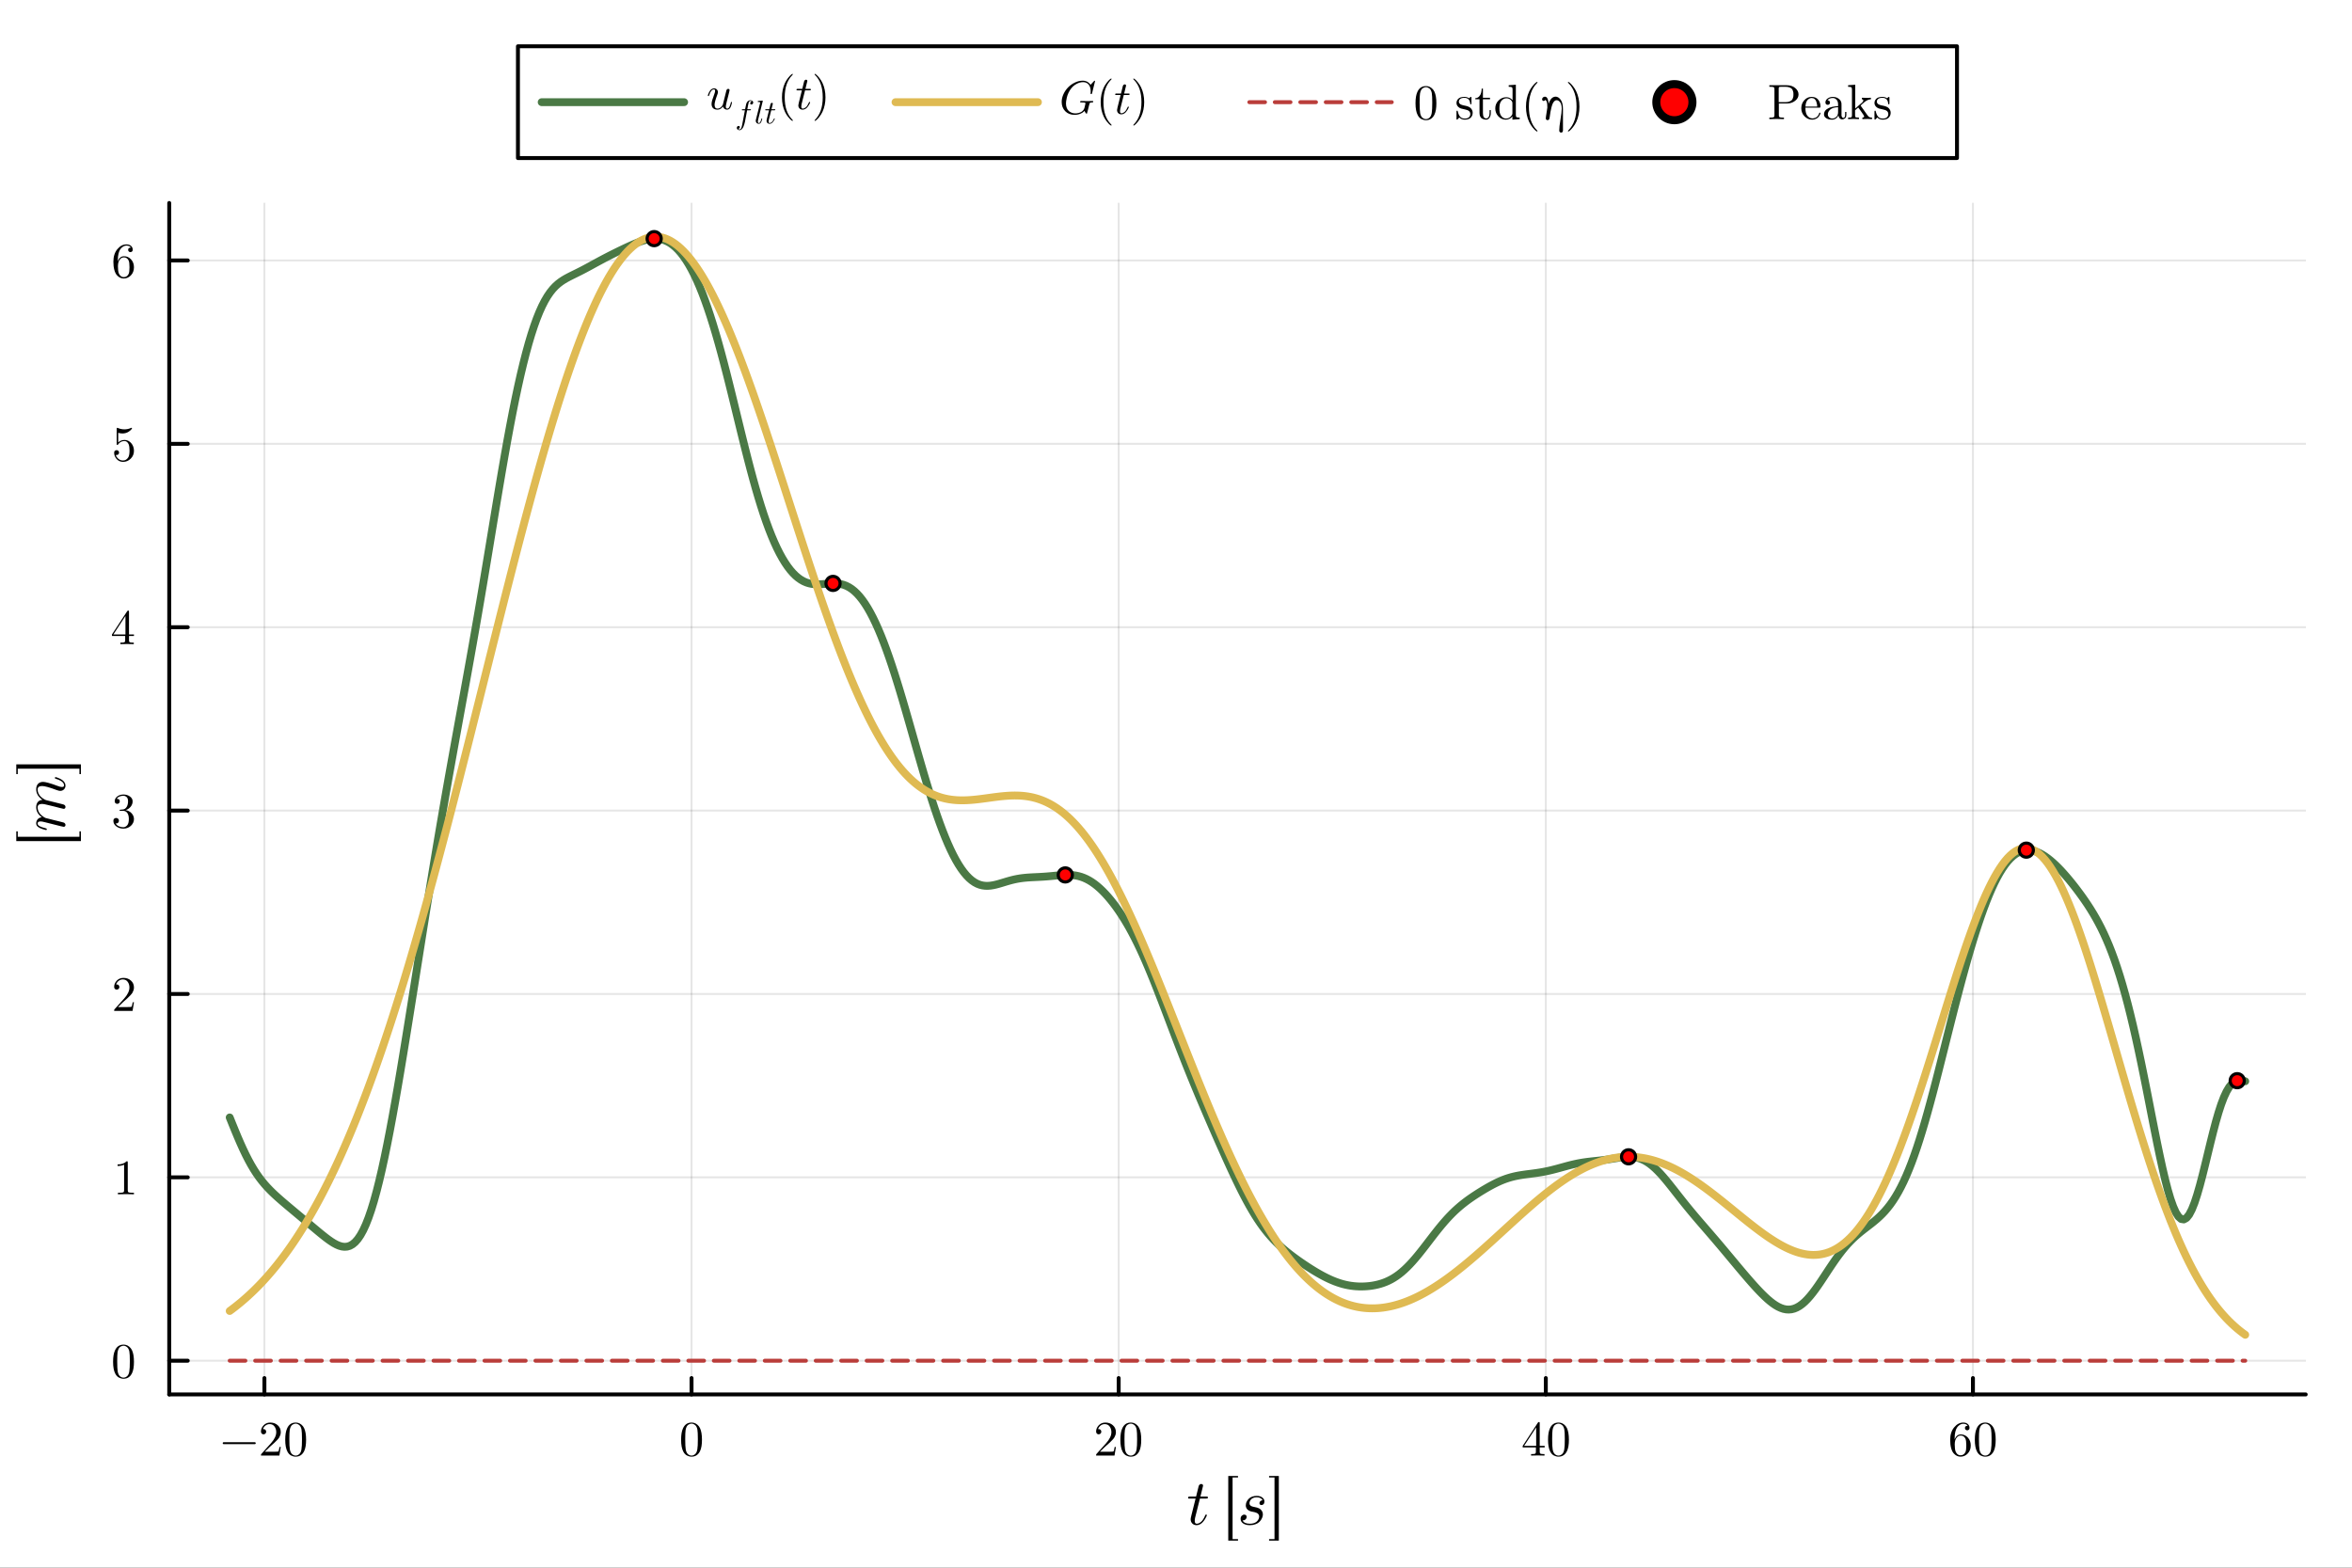 <?xml version="1.0" encoding="utf-8"?>
<svg xmlns="http://www.w3.org/2000/svg" xmlns:xlink="http://www.w3.org/1999/xlink" width="600" height="400" viewBox="0 0 2400 1600">
<rect x="0" y="0" width="2400" height="1600" fill="#333333" stroke="none"/>
<defs>
  <clipPath id="clip440">
    <rect x="0" y="0" width="2400" height="1600"/>
  </clipPath>
</defs>
<path clip-path="url(#clip440)" d="M0 1600 L2400 1600 L2400 0 L0 0  Z" fill="#ffffff" fill-rule="evenodd" fill-opacity="1"/>
<defs>
  <clipPath id="clip441">
    <rect x="480" y="0" width="1681" height="1600"/>
  </clipPath>
</defs>
<path clip-path="url(#clip440)" d="M172.691 1423.18 L2352.76 1423.18 L2352.76 207.176 L172.691 207.176  Z" fill="#ffffff" fill-rule="evenodd" fill-opacity="1"/>
<defs>
  <clipPath id="clip442">
    <rect x="172" y="207" width="2181" height="1217"/>
  </clipPath>
</defs>
<polyline clip-path="url(#clip442)" style="stroke:#000000; stroke-linecap:round; stroke-linejoin:round; stroke-width:2; stroke-opacity:0.1; fill:none" points="269.804,1423.18 269.804,207.176 "/>
<polyline clip-path="url(#clip442)" style="stroke:#000000; stroke-linecap:round; stroke-linejoin:round; stroke-width:2; stroke-opacity:0.1; fill:none" points="705.653,1423.18 705.653,207.176 "/>
<polyline clip-path="url(#clip442)" style="stroke:#000000; stroke-linecap:round; stroke-linejoin:round; stroke-width:2; stroke-opacity:0.1; fill:none" points="1141.5,1423.18 1141.5,207.176 "/>
<polyline clip-path="url(#clip442)" style="stroke:#000000; stroke-linecap:round; stroke-linejoin:round; stroke-width:2; stroke-opacity:0.1; fill:none" points="1577.35,1423.18 1577.35,207.176 "/>
<polyline clip-path="url(#clip442)" style="stroke:#000000; stroke-linecap:round; stroke-linejoin:round; stroke-width:2; stroke-opacity:0.1; fill:none" points="2013.2,1423.18 2013.2,207.176 "/>
<polyline clip-path="url(#clip440)" style="stroke:#000000; stroke-linecap:round; stroke-linejoin:round; stroke-width:4; stroke-opacity:1; fill:none" points="172.691,1423.18 2352.76,1423.18 "/>
<polyline clip-path="url(#clip440)" style="stroke:#000000; stroke-linecap:round; stroke-linejoin:round; stroke-width:4; stroke-opacity:1; fill:none" points="269.804,1423.18 269.804,1406.48 "/>
<polyline clip-path="url(#clip440)" style="stroke:#000000; stroke-linecap:round; stroke-linejoin:round; stroke-width:4; stroke-opacity:1; fill:none" points="705.653,1423.18 705.653,1406.48 "/>
<polyline clip-path="url(#clip440)" style="stroke:#000000; stroke-linecap:round; stroke-linejoin:round; stroke-width:4; stroke-opacity:1; fill:none" points="1141.5,1423.18 1141.5,1406.48 "/>
<polyline clip-path="url(#clip440)" style="stroke:#000000; stroke-linecap:round; stroke-linejoin:round; stroke-width:4; stroke-opacity:1; fill:none" points="1577.35,1423.18 1577.35,1406.48 "/>
<polyline clip-path="url(#clip440)" style="stroke:#000000; stroke-linecap:round; stroke-linejoin:round; stroke-width:4; stroke-opacity:1; fill:none" points="2013.2,1423.18 2013.2,1406.48 "/>
<path clip-path="url(#clip440)" d="M260.663 1472.22 Q260.96 1472.51 260.96 1472.93 Q260.96 1473.35 260.663 1473.65 Q260.367 1473.94 259.947 1473.94 L228.277 1473.94 Q227.857 1473.94 227.561 1473.65 Q227.264 1473.35 227.264 1472.93 Q227.264 1472.51 227.561 1472.22 Q227.857 1471.92 228.277 1471.92 L259.947 1471.92 Q260.367 1471.92 260.663 1472.22 Z" fill="#000000" fill-rule="nonzero" fill-opacity="1" /><path clip-path="url(#clip440)" d="M266.296 1485.58 Q266.296 1484.67 266.37 1484.39 Q266.469 1484.12 266.864 1483.7 L276.572 1472.88 Q281.883 1466.9 281.883 1461.69 Q281.883 1458.31 280.105 1455.89 Q278.351 1453.47 275.115 1453.47 Q272.891 1453.47 271.014 1454.82 Q269.137 1456.18 268.272 1458.6 Q268.42 1458.55 268.939 1458.55 Q270.199 1458.55 270.89 1459.34 Q271.607 1460.14 271.607 1461.2 Q271.607 1462.56 270.718 1463.22 Q269.853 1463.87 268.988 1463.87 Q268.642 1463.87 268.173 1463.79 Q267.728 1463.72 267.012 1463.03 Q266.296 1462.31 266.296 1461.05 Q266.296 1457.52 268.964 1454.7 Q271.656 1451.88 275.757 1451.88 Q280.401 1451.88 283.44 1454.65 Q286.503 1457.39 286.503 1461.69 Q286.503 1463.2 286.034 1464.58 Q285.589 1465.94 284.971 1467 Q284.379 1468.07 282.748 1469.77 Q281.118 1471.47 279.808 1472.68 Q278.499 1473.9 275.559 1476.46 L270.199 1481.68 L279.314 1481.68 Q283.761 1481.68 284.107 1481.28 Q284.601 1480.57 285.218 1476.79 L286.503 1476.79 L285.07 1485.58 L266.296 1485.58 Z" fill="#000000" fill-rule="nonzero" fill-opacity="1" /><path clip-path="url(#clip440)" d="M291.048 1469.4 Q291.048 1461.96 292.926 1457.91 Q295.544 1451.88 301.72 1451.88 Q303.03 1451.88 304.388 1452.26 Q305.772 1452.6 307.501 1453.96 Q309.255 1455.32 310.317 1457.54 Q312.343 1461.84 312.343 1469.4 Q312.343 1476.79 310.465 1480.81 Q307.723 1486.69 301.671 1486.69 Q299.398 1486.69 297.076 1485.53 Q294.779 1484.37 293.321 1481.58 Q291.048 1477.4 291.048 1469.4 M295.248 1468.78 Q295.248 1476.41 295.791 1479.45 Q296.409 1482.74 298.089 1484.17 Q299.793 1485.58 301.671 1485.58 Q303.697 1485.58 305.376 1484.07 Q307.081 1482.54 307.6 1479.26 Q308.168 1476.02 308.143 1468.78 Q308.143 1461.74 307.649 1458.92 Q306.982 1455.64 305.203 1454.33 Q303.45 1453 301.671 1453 Q301.004 1453 300.287 1453.19 Q299.596 1453.39 298.583 1453.96 Q297.57 1454.53 296.78 1455.94 Q296.014 1457.34 295.643 1459.47 Q295.248 1462.21 295.248 1468.78 Z" fill="#000000" fill-rule="nonzero" fill-opacity="1" /><path clip-path="url(#clip440)" d="M695.006 1469.4 Q695.006 1461.96 696.883 1457.91 Q699.502 1451.88 705.678 1451.88 Q706.987 1451.88 708.346 1452.26 Q709.729 1452.6 711.458 1453.96 Q713.212 1455.32 714.275 1457.54 Q716.3 1461.84 716.3 1469.4 Q716.3 1476.79 714.423 1480.81 Q711.681 1486.69 705.628 1486.69 Q703.356 1486.69 701.034 1485.53 Q698.736 1484.37 697.279 1481.58 Q695.006 1477.4 695.006 1469.4 M699.206 1468.78 Q699.206 1476.41 699.749 1479.45 Q700.367 1482.74 702.046 1484.17 Q703.751 1485.58 705.628 1485.58 Q707.654 1485.58 709.334 1484.07 Q711.038 1482.54 711.557 1479.26 Q712.125 1476.02 712.101 1468.78 Q712.101 1461.74 711.607 1458.92 Q710.94 1455.64 709.161 1454.33 Q707.407 1453 705.628 1453 Q704.961 1453 704.245 1453.19 Q703.553 1453.39 702.54 1453.96 Q701.528 1454.53 700.737 1455.94 Q699.971 1457.34 699.601 1459.47 Q699.206 1462.21 699.206 1468.78 Z" fill="#000000" fill-rule="nonzero" fill-opacity="1" /><path clip-path="url(#clip440)" d="M1118.48 1485.58 Q1118.48 1484.67 1118.55 1484.39 Q1118.65 1484.12 1119.05 1483.7 L1128.76 1472.88 Q1134.07 1466.9 1134.07 1461.69 Q1134.07 1458.31 1132.29 1455.89 Q1130.53 1453.47 1127.3 1453.47 Q1125.07 1453.47 1123.2 1454.82 Q1121.32 1456.18 1120.46 1458.6 Q1120.6 1458.55 1121.12 1458.55 Q1122.38 1458.55 1123.07 1459.34 Q1123.79 1460.14 1123.79 1461.2 Q1123.79 1462.56 1122.9 1463.22 Q1122.04 1463.87 1121.17 1463.87 Q1120.83 1463.87 1120.36 1463.79 Q1119.91 1463.72 1119.2 1463.03 Q1118.48 1462.31 1118.48 1461.05 Q1118.48 1457.52 1121.15 1454.7 Q1123.84 1451.88 1127.94 1451.88 Q1132.58 1451.88 1135.62 1454.65 Q1138.69 1457.39 1138.69 1461.69 Q1138.69 1463.2 1138.22 1464.58 Q1137.77 1465.94 1137.15 1467 Q1136.56 1468.07 1134.93 1469.77 Q1133.3 1471.47 1131.99 1472.68 Q1130.68 1473.9 1127.74 1476.46 L1122.38 1481.68 L1131.5 1481.68 Q1135.94 1481.68 1136.29 1481.28 Q1136.78 1480.57 1137.4 1476.79 L1138.69 1476.79 L1137.25 1485.58 L1118.48 1485.58 Z" fill="#000000" fill-rule="nonzero" fill-opacity="1" /><path clip-path="url(#clip440)" d="M1143.23 1469.4 Q1143.23 1461.96 1145.11 1457.91 Q1147.73 1451.88 1153.9 1451.88 Q1155.21 1451.88 1156.57 1452.26 Q1157.96 1452.6 1159.68 1453.96 Q1161.44 1455.32 1162.5 1457.54 Q1164.53 1461.84 1164.53 1469.4 Q1164.53 1476.79 1162.65 1480.81 Q1159.91 1486.69 1153.85 1486.69 Q1151.58 1486.69 1149.26 1485.53 Q1146.96 1484.37 1145.5 1481.58 Q1143.23 1477.4 1143.23 1469.4 M1147.43 1468.78 Q1147.43 1476.41 1147.97 1479.45 Q1148.59 1482.74 1150.27 1484.17 Q1151.98 1485.58 1153.85 1485.58 Q1155.88 1485.58 1157.56 1484.07 Q1159.26 1482.54 1159.78 1479.26 Q1160.35 1476.02 1160.33 1468.78 Q1160.33 1461.74 1159.83 1458.92 Q1159.17 1455.64 1157.39 1454.33 Q1155.63 1453 1153.85 1453 Q1153.19 1453 1152.47 1453.19 Q1151.78 1453.39 1150.77 1453.96 Q1149.75 1454.53 1148.96 1455.94 Q1148.2 1457.34 1147.83 1459.47 Q1147.43 1462.21 1147.43 1468.78 Z" fill="#000000" fill-rule="nonzero" fill-opacity="1" /><path clip-path="url(#clip440)" d="M1553.77 1477.23 L1553.77 1475.67 L1569.31 1451.93 Q1569.71 1451.32 1570.32 1451.34 Q1570.89 1451.34 1571.02 1451.56 Q1571.14 1451.79 1571.14 1452.65 L1571.14 1475.67 L1576.2 1475.67 L1576.2 1477.23 L1571.14 1477.23 L1571.14 1481.63 Q1571.14 1483.08 1571.73 1483.55 Q1572.35 1484.02 1574.97 1484.02 L1576.03 1484.02 L1576.03 1485.58 Q1573.96 1485.43 1569.16 1485.43 Q1564.4 1485.43 1562.32 1485.58 L1562.32 1484.02 L1563.38 1484.02 Q1566 1484.02 1566.62 1483.58 Q1567.24 1483.11 1567.24 1481.63 L1567.24 1477.23 L1553.77 1477.23 M1555.21 1475.67 L1567.53 1475.67 L1567.53 1456.8 L1555.21 1475.67 Z" fill="#000000" fill-rule="nonzero" fill-opacity="1" /><path clip-path="url(#clip440)" d="M1579.64 1469.4 Q1579.64 1461.96 1581.51 1457.91 Q1584.13 1451.88 1590.31 1451.88 Q1591.62 1451.88 1592.98 1452.26 Q1594.36 1452.6 1596.09 1453.96 Q1597.84 1455.32 1598.91 1457.54 Q1600.93 1461.84 1600.93 1469.4 Q1600.93 1476.79 1599.05 1480.81 Q1596.31 1486.69 1590.26 1486.69 Q1587.99 1486.69 1585.66 1485.53 Q1583.37 1484.37 1581.91 1481.58 Q1579.64 1477.4 1579.64 1469.4 M1583.84 1468.78 Q1583.84 1476.41 1584.38 1479.45 Q1585 1482.74 1586.68 1484.17 Q1588.38 1485.58 1590.26 1485.58 Q1592.29 1485.58 1593.97 1484.07 Q1595.67 1482.54 1596.19 1479.26 Q1596.76 1476.02 1596.73 1468.78 Q1596.73 1461.74 1596.24 1458.92 Q1595.57 1455.64 1593.79 1454.33 Q1592.04 1453 1590.26 1453 Q1589.59 1453 1588.88 1453.19 Q1588.18 1453.39 1587.17 1453.96 Q1586.16 1454.53 1585.37 1455.94 Q1584.6 1457.34 1584.23 1459.47 Q1583.84 1462.21 1583.84 1468.78 Z" fill="#000000" fill-rule="nonzero" fill-opacity="1" /><path clip-path="url(#clip440)" d="M1989.98 1469.6 Q1989.98 1461.64 1994.03 1456.78 Q1998.08 1451.88 2003.3 1451.88 Q2006.33 1451.88 2008.01 1453.44 Q2009.72 1454.97 2009.72 1457.34 Q2009.72 1458.65 2008.95 1459.22 Q2008.19 1459.79 2007.4 1459.79 Q2006.48 1459.79 2005.77 1459.17 Q2005.05 1458.55 2005.05 1457.44 Q2005.05 1455.17 2007.84 1455.17 Q2006.53 1453.14 2003.39 1453.14 Q2002.43 1453.14 2001.44 1453.44 Q2000.45 1453.71 1999.17 1454.65 Q1997.89 1455.59 1996.9 1457.07 Q1995.91 1458.55 1995.22 1461.35 Q1994.53 1464.14 1994.53 1467.77 L1994.53 1468.98 Q1996.6 1463.96 2000.85 1463.99 Q2005.1 1463.99 2008.04 1467.23 Q2010.98 1470.46 2010.98 1475.25 Q2010.98 1480.17 2007.92 1483.43 Q2004.85 1486.69 2000.55 1486.69 Q1998.63 1486.69 1996.87 1485.88 Q1995.14 1485.09 1993.51 1483.26 Q1991.91 1481.43 1990.94 1477.92 Q1989.98 1474.41 1989.98 1469.6 M1994.62 1474.14 Q1994.62 1479.11 1995.54 1481.48 Q1995.69 1481.87 1996.01 1482.42 Q1996.35 1482.96 1996.92 1483.68 Q1997.52 1484.37 1998.48 1484.84 Q1999.44 1485.28 2000.55 1485.28 Q2003.94 1485.28 2005.57 1482 Q2006.43 1480.17 2006.43 1475.2 Q2006.43 1470.14 2005.52 1468.29 Q2003.96 1465.15 2000.8 1465.15 Q1998.68 1465.15 1997.19 1466.61 Q1995.74 1468.07 1995.17 1470.02 Q1994.62 1471.97 1994.62 1474.14 Z" fill="#000000" fill-rule="nonzero" fill-opacity="1" /><path clip-path="url(#clip440)" d="M2015.13 1469.4 Q2015.13 1461.96 2017.01 1457.91 Q2019.62 1451.88 2025.8 1451.88 Q2027.11 1451.88 2028.47 1452.26 Q2029.85 1452.6 2031.58 1453.96 Q2033.34 1455.32 2034.4 1457.54 Q2036.42 1461.84 2036.42 1469.4 Q2036.42 1476.79 2034.55 1480.81 Q2031.8 1486.69 2025.75 1486.69 Q2023.48 1486.69 2021.16 1485.53 Q2018.86 1484.37 2017.4 1481.58 Q2015.13 1477.4 2015.13 1469.4 M2019.33 1468.78 Q2019.33 1476.41 2019.87 1479.45 Q2020.49 1482.74 2022.17 1484.17 Q2023.87 1485.58 2025.75 1485.58 Q2027.78 1485.58 2029.46 1484.07 Q2031.16 1482.54 2031.68 1479.26 Q2032.25 1476.02 2032.22 1468.78 Q2032.22 1461.74 2031.73 1458.92 Q2031.06 1455.64 2029.28 1454.33 Q2027.53 1453 2025.75 1453 Q2025.08 1453 2024.37 1453.19 Q2023.68 1453.39 2022.66 1453.96 Q2021.65 1454.53 2020.86 1455.94 Q2020.09 1457.34 2019.72 1459.47 Q2019.33 1462.21 2019.33 1468.78 Z" fill="#000000" fill-rule="nonzero" fill-opacity="1" /><path clip-path="url(#clip440)" d="M1232.58 1528.17 Q1232.58 1529.07 1232.16 1529.3 Q1231.74 1529.49 1230.58 1529.49 L1224.4 1529.49 L1219.51 1548.94 Q1219.12 1550.65 1219.12 1552.1 Q1219.12 1553.71 1219.6 1554.42 Q1220.12 1555.13 1221.18 1555.13 Q1223.27 1555.13 1225.53 1553.23 Q1227.81 1551.33 1229.75 1546.69 Q1230 1546.08 1230.13 1545.95 Q1230.29 1545.79 1230.71 1545.79 Q1231.52 1545.79 1231.52 1546.43 Q1231.52 1546.66 1231.07 1547.69 Q1230.65 1548.72 1229.72 1550.23 Q1228.81 1551.75 1227.62 1553.16 Q1226.46 1554.58 1224.69 1555.61 Q1222.92 1556.61 1221.02 1556.61 Q1218.35 1556.61 1216.64 1554.9 Q1214.96 1553.19 1214.96 1550.52 Q1214.96 1549.65 1215.64 1546.88 Q1216.32 1544.08 1219.99 1529.49 L1214.16 1529.49 Q1213.35 1529.49 1213.03 1529.46 Q1212.74 1529.43 1212.52 1529.27 Q1212.32 1529.07 1212.32 1528.69 Q1212.32 1528.07 1212.58 1527.82 Q1212.84 1527.53 1213.16 1527.49 Q1213.52 1527.43 1214.32 1527.43 L1220.5 1527.43 L1223.08 1516.96 Q1223.34 1515.93 1223.98 1515.35 Q1224.66 1514.74 1225.05 1514.68 Q1225.43 1514.58 1225.72 1514.58 Q1226.59 1514.58 1227.11 1515.06 Q1227.62 1515.51 1227.62 1516.35 Q1227.62 1516.8 1224.92 1527.43 L1230.71 1527.43 Q1231.45 1527.43 1231.74 1527.46 Q1232.07 1527.49 1232.32 1527.66 Q1232.58 1527.82 1232.58 1528.17 Z" fill="#000000" fill-rule="nonzero" fill-opacity="1" /><path clip-path="url(#clip440)" d="M1253.33 1572.36 L1253.33 1506.4 L1263.28 1506.4 L1263.28 1507.91 L1257.74 1507.91 L1257.74 1570.84 L1263.28 1570.84 L1263.28 1572.36 L1253.33 1572.36 Z" fill="#000000" fill-rule="nonzero" fill-opacity="1" /><path clip-path="url(#clip440)" d="M1290.22 1532.39 Q1290.22 1534.19 1289.32 1535.16 Q1288.41 1536.09 1287.19 1536.09 Q1286.19 1536.09 1285.64 1535.51 Q1285.13 1534.93 1285.13 1534.16 Q1285.13 1533.03 1286.03 1532.13 Q1286.96 1531.23 1288.32 1531.2 Q1287.87 1530.01 1286.67 1529.3 Q1285.48 1528.56 1284.42 1528.36 Q1283.39 1528.17 1282.36 1528.17 Q1280.33 1528.17 1278.78 1528.81 Q1277.24 1529.46 1276.47 1530.46 Q1275.69 1531.42 1275.34 1532.36 Q1274.98 1533.29 1274.98 1534.1 Q1274.98 1534.81 1275.14 1535.38 Q1275.34 1535.93 1275.79 1536.35 Q1276.24 1536.74 1276.56 1537 Q1276.92 1537.25 1277.69 1537.48 Q1278.46 1537.7 1278.78 1537.8 Q1279.11 1537.86 1280.01 1538.06 Q1281.88 1538.44 1282.71 1538.67 Q1283.55 1538.86 1284.65 1539.41 Q1285.77 1539.96 1286.61 1540.83 Q1288.64 1542.86 1288.64 1545.66 Q1288.64 1546.69 1288.28 1547.95 Q1287.96 1549.2 1287.03 1550.78 Q1286.09 1552.36 1284.68 1553.61 Q1283.26 1554.87 1280.81 1555.74 Q1278.4 1556.61 1275.37 1556.61 Q1271.15 1556.61 1268.54 1554.84 Q1265.93 1553.03 1265.93 1550.2 Q1265.93 1548.14 1267.06 1547.01 Q1268.19 1545.85 1269.64 1545.85 Q1270.73 1545.85 1271.41 1546.46 Q1272.09 1547.04 1272.09 1548.14 Q1272.09 1549.62 1270.89 1550.75 Q1269.7 1551.87 1267.93 1551.65 Q1269.44 1555.13 1275.43 1555.13 Q1277.69 1555.13 1279.43 1554.55 Q1281.2 1553.94 1282.17 1553.1 Q1283.16 1552.23 1283.81 1551.17 Q1284.45 1550.1 1284.65 1549.3 Q1284.87 1548.49 1284.87 1547.88 Q1284.87 1546.82 1284.45 1546.01 Q1284.03 1545.21 1283.45 1544.76 Q1282.91 1544.27 1281.84 1543.89 Q1280.81 1543.47 1280.07 1543.31 Q1279.33 1543.15 1278.01 1542.89 Q1277.4 1542.76 1277.01 1542.7 Q1276.63 1542.6 1275.82 1542.34 Q1275.05 1542.05 1274.5 1541.76 Q1273.99 1541.47 1273.31 1540.96 Q1272.63 1540.44 1272.21 1539.83 Q1271.8 1539.22 1271.51 1538.32 Q1271.22 1537.41 1271.22 1536.35 Q1271.22 1535.38 1271.51 1534.23 Q1271.83 1533.07 1272.63 1531.71 Q1273.47 1530.36 1274.66 1529.27 Q1275.85 1528.17 1277.85 1527.46 Q1279.88 1526.72 1282.36 1526.72 Q1285.97 1526.72 1288.09 1528.4 Q1290.22 1530.04 1290.22 1532.39 Z" fill="#000000" fill-rule="nonzero" fill-opacity="1" /><path clip-path="url(#clip440)" d="M1294.97 1570.84 L1300.51 1570.84 L1300.51 1507.91 L1294.97 1507.91 L1294.97 1506.4 L1304.92 1506.4 L1304.92 1572.36 L1294.97 1572.36 L1294.97 1570.84 Z" fill="#000000" fill-rule="nonzero" fill-opacity="1" /><polyline clip-path="url(#clip442)" style="stroke:#000000; stroke-linecap:round; stroke-linejoin:round; stroke-width:2; stroke-opacity:0.1; fill:none" points="172.691,1388.76 2352.76,1388.76 "/>
<polyline clip-path="url(#clip442)" style="stroke:#000000; stroke-linecap:round; stroke-linejoin:round; stroke-width:2; stroke-opacity:0.1; fill:none" points="172.691,1201.61 2352.76,1201.61 "/>
<polyline clip-path="url(#clip442)" style="stroke:#000000; stroke-linecap:round; stroke-linejoin:round; stroke-width:2; stroke-opacity:0.1; fill:none" points="172.691,1014.46 2352.76,1014.46 "/>
<polyline clip-path="url(#clip442)" style="stroke:#000000; stroke-linecap:round; stroke-linejoin:round; stroke-width:2; stroke-opacity:0.1; fill:none" points="172.691,827.301 2352.76,827.301 "/>
<polyline clip-path="url(#clip442)" style="stroke:#000000; stroke-linecap:round; stroke-linejoin:round; stroke-width:2; stroke-opacity:0.1; fill:none" points="172.691,640.147 2352.76,640.147 "/>
<polyline clip-path="url(#clip442)" style="stroke:#000000; stroke-linecap:round; stroke-linejoin:round; stroke-width:2; stroke-opacity:0.1; fill:none" points="172.691,452.992 2352.76,452.992 "/>
<polyline clip-path="url(#clip442)" style="stroke:#000000; stroke-linecap:round; stroke-linejoin:round; stroke-width:2; stroke-opacity:0.1; fill:none" points="172.691,265.838 2352.76,265.838 "/>
<polyline clip-path="url(#clip440)" style="stroke:#000000; stroke-linecap:round; stroke-linejoin:round; stroke-width:4; stroke-opacity:1; fill:none" points="172.691,1423.18 172.691,207.176 "/>
<polyline clip-path="url(#clip440)" style="stroke:#000000; stroke-linecap:round; stroke-linejoin:round; stroke-width:4; stroke-opacity:1; fill:none" points="172.691,1388.76 191.588,1388.76 "/>
<polyline clip-path="url(#clip440)" style="stroke:#000000; stroke-linecap:round; stroke-linejoin:round; stroke-width:4; stroke-opacity:1; fill:none" points="172.691,1201.61 191.588,1201.61 "/>
<polyline clip-path="url(#clip440)" style="stroke:#000000; stroke-linecap:round; stroke-linejoin:round; stroke-width:4; stroke-opacity:1; fill:none" points="172.691,1014.46 191.588,1014.46 "/>
<polyline clip-path="url(#clip440)" style="stroke:#000000; stroke-linecap:round; stroke-linejoin:round; stroke-width:4; stroke-opacity:1; fill:none" points="172.691,827.301 191.588,827.301 "/>
<polyline clip-path="url(#clip440)" style="stroke:#000000; stroke-linecap:round; stroke-linejoin:round; stroke-width:4; stroke-opacity:1; fill:none" points="172.691,640.147 191.588,640.147 "/>
<polyline clip-path="url(#clip440)" style="stroke:#000000; stroke-linecap:round; stroke-linejoin:round; stroke-width:4; stroke-opacity:1; fill:none" points="172.691,452.992 191.588,452.992 "/>
<polyline clip-path="url(#clip440)" style="stroke:#000000; stroke-linecap:round; stroke-linejoin:round; stroke-width:4; stroke-opacity:1; fill:none" points="172.691,265.838 191.588,265.838 "/>
<path clip-path="url(#clip440)" d="M115.397 1389.86 Q115.397 1382.43 117.274 1378.38 Q119.893 1372.35 126.068 1372.35 Q127.378 1372.35 128.736 1372.72 Q130.12 1373.07 131.849 1374.42 Q133.603 1375.78 134.665 1378.01 Q136.691 1382.3 136.691 1389.86 Q136.691 1397.25 134.813 1401.28 Q132.071 1407.16 126.019 1407.16 Q123.746 1407.16 121.424 1406 Q119.127 1404.83 117.669 1402.04 Q115.397 1397.87 115.397 1389.86 M119.596 1389.25 Q119.596 1396.88 120.14 1399.92 Q120.757 1403.2 122.437 1404.64 Q124.142 1406.04 126.019 1406.04 Q128.045 1406.04 129.724 1404.54 Q131.429 1403.01 131.948 1399.72 Q132.516 1396.48 132.491 1389.25 Q132.491 1382.21 131.997 1379.39 Q131.33 1376.1 129.552 1374.79 Q127.798 1373.46 126.019 1373.46 Q125.352 1373.46 124.636 1373.66 Q123.944 1373.86 122.931 1374.42 Q121.918 1374.99 121.128 1376.4 Q120.362 1377.81 119.991 1379.93 Q119.596 1382.68 119.596 1389.25 Z" fill="#000000" fill-rule="nonzero" fill-opacity="1" /><path clip-path="url(#clip440)" d="M119.991 1190.01 L119.991 1188.43 Q126.068 1188.43 129.206 1185.19 Q130.07 1185.19 130.219 1185.39 Q130.367 1185.59 130.367 1186.5 L130.367 1214.89 Q130.367 1216.4 131.108 1216.86 Q131.849 1217.33 135.085 1217.33 L136.691 1217.33 L136.691 1218.89 Q134.912 1218.74 128.489 1218.74 Q122.066 1218.74 120.312 1218.89 L120.312 1217.33 L121.918 1217.33 Q125.105 1217.33 125.871 1216.89 Q126.637 1216.42 126.637 1214.89 L126.637 1188.68 Q123.993 1190.01 119.991 1190.01 Z" fill="#000000" fill-rule="nonzero" fill-opacity="1" /><path clip-path="url(#clip440)" d="M116.483 1031.74 Q116.483 1030.82 116.558 1030.55 Q116.656 1030.28 117.052 1029.86 L126.76 1019.04 Q132.071 1013.06 132.071 1007.85 Q132.071 1004.46 130.293 1002.04 Q128.539 999.621 125.303 999.621 Q123.079 999.621 121.202 1000.98 Q119.324 1002.34 118.46 1004.76 Q118.608 1004.71 119.127 1004.71 Q120.387 1004.71 121.078 1005.5 Q121.795 1006.29 121.795 1007.35 Q121.795 1008.71 120.905 1009.38 Q120.041 1010.02 119.176 1010.02 Q118.83 1010.02 118.361 1009.95 Q117.916 1009.87 117.2 1009.18 Q116.483 1008.47 116.483 1007.21 Q116.483 1003.67 119.151 1000.86 Q121.844 998.04 125.945 998.04 Q130.589 998.04 133.628 1000.81 Q136.691 1003.55 136.691 1007.85 Q136.691 1009.35 136.221 1010.74 Q135.777 1012.1 135.159 1013.16 Q134.566 1014.22 132.936 1015.93 Q131.305 1017.63 129.996 1018.84 Q128.687 1020.05 125.747 1022.62 L120.387 1027.83 L129.502 1027.83 Q133.949 1027.83 134.295 1027.44 Q134.789 1026.72 135.406 1022.94 L136.691 1022.94 L135.258 1031.74 L116.483 1031.74 Z" fill="#000000" fill-rule="nonzero" fill-opacity="1" /><path clip-path="url(#clip440)" d="M115.693 837.763 Q115.693 836.256 116.558 835.54 Q117.422 834.823 118.534 834.823 Q119.695 834.823 120.51 835.589 Q121.35 836.33 121.35 837.64 Q121.35 839.048 120.362 839.838 Q119.398 840.629 118.015 840.431 Q119.226 842.457 121.449 843.371 Q123.697 844.285 125.772 844.285 Q127.946 844.285 129.7 842.407 Q131.478 840.53 131.478 835.935 Q131.478 832.032 129.947 829.784 Q128.44 827.536 125.451 827.536 L123.227 827.536 Q122.462 827.536 122.239 827.462 Q122.017 827.388 122.017 826.968 Q122.017 826.474 122.783 826.375 Q123.549 826.375 124.759 826.227 Q127.699 826.128 129.255 823.583 Q130.663 821.212 130.663 817.828 Q130.663 814.74 129.181 813.455 Q127.723 812.146 125.821 812.146 Q124.043 812.146 122.091 812.887 Q120.14 813.628 119.077 815.283 Q122.215 815.283 122.215 817.828 Q122.215 818.939 121.498 819.68 Q120.807 820.397 119.645 820.397 Q118.534 820.397 117.793 819.705 Q117.052 818.989 117.052 817.778 Q117.052 814.888 119.621 812.887 Q122.215 810.886 126.019 810.886 Q129.774 810.886 132.541 812.862 Q135.332 814.838 135.332 817.877 Q135.332 820.866 133.356 823.312 Q131.38 825.757 128.242 826.77 Q132.096 827.536 134.393 830.154 Q136.691 832.748 136.691 835.935 Q136.691 839.888 133.578 842.803 Q130.466 845.693 125.92 845.693 Q121.721 845.693 118.707 843.42 Q115.693 841.147 115.693 837.763 Z" fill="#000000" fill-rule="nonzero" fill-opacity="1" /><path clip-path="url(#clip440)" d="M114.26 649.077 L114.26 647.521 L129.799 623.781 Q130.194 623.163 130.811 623.188 Q131.38 623.188 131.503 623.41 Q131.627 623.633 131.627 624.497 L131.627 647.521 L136.691 647.521 L136.691 649.077 L131.627 649.077 L131.627 653.474 Q131.627 654.932 132.219 655.401 Q132.837 655.87 135.456 655.87 L136.518 655.87 L136.518 657.427 Q134.443 657.279 129.65 657.279 Q124.883 657.279 122.808 657.427 L122.808 655.87 L123.87 655.87 Q126.488 655.87 127.106 655.426 Q127.723 654.956 127.723 653.474 L127.723 649.077 L114.26 649.077 M115.693 647.521 L128.02 647.521 L128.02 628.647 L115.693 647.521 Z" fill="#000000" fill-rule="nonzero" fill-opacity="1" /><path clip-path="url(#clip440)" d="M116.483 462.12 Q116.483 460.613 117.299 460.045 Q118.114 459.452 118.978 459.452 Q120.14 459.452 120.807 460.193 Q121.498 460.91 121.498 461.923 Q121.498 462.935 120.807 463.677 Q120.14 464.393 118.978 464.393 Q118.41 464.393 118.114 464.294 Q118.781 466.616 120.807 468.296 Q122.857 469.976 125.55 469.976 Q128.934 469.976 130.96 466.69 Q132.17 464.566 132.17 459.749 Q132.17 455.5 131.256 453.375 Q129.848 450.139 126.958 450.139 Q122.857 450.139 120.436 453.672 Q120.14 454.116 119.794 454.141 Q119.3 454.141 119.176 453.869 Q119.077 453.573 119.077 452.807 L119.077 437.837 Q119.077 436.626 119.571 436.626 Q119.769 436.626 120.189 436.775 Q123.376 438.183 126.908 438.207 Q130.54 438.207 133.801 436.725 Q134.048 436.577 134.196 436.577 Q134.69 436.577 134.715 437.145 Q134.715 437.343 134.295 437.936 Q133.899 438.504 133.035 439.27 Q132.17 440.011 131.058 440.727 Q129.947 441.444 128.316 441.938 Q126.711 442.407 124.932 442.407 Q122.808 442.407 120.634 441.74 L120.634 451.597 Q123.252 449.027 127.056 449.027 Q131.108 449.027 133.899 452.288 Q136.691 455.549 136.691 460.095 Q136.691 464.862 133.381 468.123 Q130.095 471.384 125.648 471.384 Q121.597 471.384 119.028 468.494 Q116.483 465.603 116.483 462.12 Z" fill="#000000" fill-rule="nonzero" fill-opacity="1" /><path clip-path="url(#clip440)" d="M115.693 267.135 Q115.693 259.18 119.744 254.314 Q123.796 249.422 129.008 249.422 Q132.047 249.422 133.726 250.979 Q135.431 252.51 135.431 254.882 Q135.431 256.191 134.665 256.759 Q133.899 257.328 133.109 257.328 Q132.195 257.328 131.478 256.71 Q130.762 256.092 130.762 254.981 Q130.762 252.708 133.553 252.708 Q132.244 250.682 129.107 250.682 Q128.143 250.682 127.155 250.979 Q126.167 251.251 124.883 252.189 Q123.598 253.128 122.61 254.61 Q121.622 256.092 120.93 258.884 Q120.238 261.675 120.238 265.307 L120.238 266.517 Q122.313 261.502 126.562 261.527 Q130.811 261.527 133.751 264.763 Q136.691 267.999 136.691 272.792 Q136.691 277.708 133.628 280.969 Q130.564 284.23 126.266 284.23 Q124.339 284.23 122.585 283.414 Q120.856 282.624 119.226 280.796 Q117.62 278.968 116.656 275.46 Q115.693 271.952 115.693 267.135 M120.337 271.68 Q120.337 276.646 121.251 279.017 Q121.399 279.412 121.721 279.956 Q122.066 280.499 122.635 281.216 Q123.227 281.907 124.191 282.377 Q125.154 282.821 126.266 282.821 Q129.65 282.821 131.281 279.536 Q132.145 277.708 132.145 272.742 Q132.145 267.678 131.231 265.826 Q129.675 262.688 126.513 262.688 Q124.389 262.688 122.906 264.146 Q121.449 265.603 120.881 267.555 Q120.337 269.506 120.337 271.68 Z" fill="#000000" fill-rule="nonzero" fill-opacity="1" /><path clip-path="url(#clip440)" d="M82.573 858.441 L16.616 858.441 L16.616 848.489 L18.13 848.489 L18.13 854.029 L81.06 854.029 L81.06 848.489 L82.573 848.489 L82.573 858.441 Z" fill="#000000" fill-rule="nonzero" fill-opacity="1" /><path clip-path="url(#clip440)" d="M56.648 793.113 Q56.905 793.113 57.904 793.403 Q58.902 793.693 60.448 794.402 Q61.994 795.078 63.411 796.044 Q64.796 796.978 65.826 798.524 Q66.825 800.038 66.825 801.777 Q66.825 804.095 65.279 805.641 Q63.733 807.187 61.414 807.187 Q60.158 807.187 57.775 806.318 Q46.889 802.228 42.992 802.228 Q38.387 802.228 38.387 805.802 Q38.387 807.831 39.224 809.667 Q40.062 811.503 41.221 812.694 Q42.381 813.886 43.701 814.82 Q45.022 815.754 45.891 816.173 Q46.761 816.559 47.147 816.656 L63.057 820.617 Q64.409 820.939 65.053 821.165 Q65.698 821.39 66.245 822.002 Q66.825 822.614 66.825 823.58 Q66.825 824.385 66.342 824.965 Q65.859 825.512 65.021 825.512 Q64.892 825.512 64.216 825.351 Q63.54 825.19 62.606 824.965 Q61.672 824.739 61.124 824.643 Q56.744 823.483 56.133 823.322 L48.468 821.487 Q44.667 820.488 42.992 820.488 Q38.387 820.488 38.387 824.063 Q38.387 825.834 39.063 827.509 Q39.708 829.152 40.609 830.279 Q41.511 831.406 42.767 832.437 Q43.991 833.435 44.828 833.95 Q45.633 834.433 46.438 834.82 L49.724 835.657 Q50.625 835.85 54.136 836.784 L60.094 838.234 Q64.538 839.264 64.957 839.49 Q65.859 839.812 66.342 840.52 Q66.825 841.229 66.825 841.937 Q66.825 842.743 66.342 843.29 Q65.859 843.838 65.021 843.838 Q64.892 843.838 64.409 843.741 Q63.926 843.644 63.25 843.483 Q62.574 843.322 62.187 843.258 L46.954 839.425 Q44.184 838.717 43.315 838.556 Q42.413 838.363 41.414 838.363 Q38.387 838.363 38.387 840.424 Q38.387 842.098 40.384 843.193 Q42.381 844.288 46.245 845.222 Q47.308 845.512 47.533 845.705 Q47.759 845.866 47.759 846.35 Q47.727 847.155 47.083 847.155 Q46.922 847.155 45.891 846.897 Q44.86 846.639 43.315 846.156 Q41.736 845.641 40.706 845.094 Q40.03 844.771 39.579 844.482 Q39.128 844.192 38.419 843.612 Q37.711 843.032 37.324 842.163 Q36.938 841.293 36.938 840.23 Q36.938 837.879 38.452 836.14 Q39.965 834.369 42.67 834.144 Q36.938 829.86 36.938 823.87 Q36.938 820.488 38.645 818.459 Q40.287 816.559 43.315 816.334 Q36.938 811.889 36.938 805.577 Q36.938 801.938 38.838 799.973 Q40.706 798.009 43.991 798.009 Q45.698 798.009 48.951 798.878 Q52.171 799.748 53.782 800.327 Q55.392 800.907 58.483 802.034 Q61.447 803.226 63.186 803.226 Q64.313 803.226 64.828 802.839 Q65.343 802.453 65.343 801.616 Q65.343 800.327 64.603 799.2 Q63.83 798.073 62.574 797.268 Q61.285 796.431 59.997 795.883 Q58.677 795.336 57.195 794.917 Q56.39 794.659 56.197 794.53 Q56.004 794.369 56.004 793.918 Q56.004 793.113 56.648 793.113 Z" fill="#000000" fill-rule="nonzero" fill-opacity="1" /><path clip-path="url(#clip440)" d="M81.06 790.065 L81.06 784.526 L18.13 784.526 L18.13 790.065 L16.616 790.065 L16.616 780.114 L82.573 780.114 L82.573 790.065 L81.06 790.065 Z" fill="#000000" fill-rule="nonzero" fill-opacity="1" /><polyline clip-path="url(#clip442)" style="stroke:#4a7945; stroke-linecap:round; stroke-linejoin:round; stroke-width:8; stroke-opacity:1; fill:none" points="234.391,1140.48 237.115,1147.24 239.839,1153.92 242.563,1160.45 245.287,1166.76 248.011,1172.78 250.735,1178.48 253.459,1183.83 256.183,1188.8 258.907,1193.4 261.631,1197.63 264.355,1201.53 267.079,1205.1 269.804,1208.41 272.528,1211.47 275.252,1214.33 277.976,1217.03 280.7,1219.6 283.424,1222.08 286.148,1224.48 288.872,1226.84 291.596,1229.16 294.32,1231.46 297.044,1233.74 299.768,1236.02 302.492,1238.3 305.216,1240.57 307.94,1242.85 310.664,1245.12 313.388,1247.41 316.113,1249.69 318.837,1251.98 321.561,1254.26 324.285,1256.53 327.009,1258.78 329.733,1260.98 332.457,1263.12 335.181,1265.16 337.905,1267.06 340.629,1268.78 343.353,1270.25 346.077,1271.41 348.801,1272.19 351.525,1272.52 354.249,1272.32 356.973,1271.5 359.698,1269.98 362.422,1267.71 365.146,1264.6 367.87,1260.59 370.594,1255.66 373.318,1249.75 376.042,1242.85 378.766,1234.95 381.49,1226.07 384.214,1216.22 386.938,1205.44 389.662,1193.78 392.386,1181.28 395.11,1168.02 397.834,1154.05 400.558,1139.45 403.282,1124.29 406.007,1108.64 408.731,1092.57 411.455,1076.15 414.179,1059.46 416.903,1042.55 419.627,1025.49 422.351,1008.33 425.075,991.127 427.799,973.93 430.523,956.783 433.247,939.726 435.971,922.791 438.695,906.008 441.419,889.401 444.143,872.985 446.867,856.772 449.591,840.766 452.316,824.966 455.04,809.364 457.764,793.944 460.488,778.687 463.212,763.564 465.936,748.542 468.66,733.582 471.384,718.643 474.108,703.679 476.832,688.644 479.556,673.494 482.28,658.191 485.004,642.702 487.728,627.007 490.452,611.101 493.176,594.99 495.901,578.701 498.625,562.276 501.349,545.773 504.073,529.264 506.797,512.831 509.521,496.564 512.245,480.554 514.969,464.89 517.693,449.658 520.417,434.932 523.141,420.78 525.865,407.255 528.589,394.403 531.313,382.257 534.037,370.844 536.761,360.183 539.485,350.287 542.21,341.166 544.934,332.823 547.658,325.256 550.382,318.458 553.106,312.412 555.83,307.091 558.554,302.46 561.278,298.469 564.002,295.059 566.726,292.163 569.45,289.705 572.174,287.608 574.898,285.794 577.622,284.187 580.346,282.722 583.07,281.34 585.794,279.995 588.519,278.654 591.243,277.294 593.967,275.902 596.691,274.478 599.415,273.023 602.139,271.546 604.863,270.057 607.587,268.565 610.311,267.081 613.035,265.611 615.759,264.16 618.483,262.731 621.207,261.324 623.931,259.939 626.655,258.574 629.379,257.227 632.104,255.897 634.828,254.584 637.552,253.291 640.276,252.021 643,250.781 645.724,249.582 648.448,248.436 651.172,247.359 653.896,246.37 656.62,245.489 659.344,244.742 662.068,244.152 664.792,243.745 667.516,243.548 670.24,243.586 672.964,243.884 675.688,244.466 678.413,245.354 681.137,246.569 683.861,248.13 686.585,250.056 689.309,252.362 692.033,255.063 694.757,258.174 697.481,261.707 700.205,265.675 702.929,270.086 705.653,274.951 708.377,280.277 711.101,286.07 713.825,292.335 716.549,299.075 719.273,306.29 721.997,313.976 724.722,322.129 727.446,330.736 730.17,339.781 732.894,349.244 735.618,359.093 738.342,369.294 741.066,379.803 743.79,390.569 746.514,401.535 749.238,412.636 751.962,423.805 754.686,434.972 757.41,446.064 760.134,457.012 762.858,467.749 765.582,478.212 768.306,488.344 771.031,498.099 773.755,507.434 776.479,516.319 779.203,524.73 781.927,532.65 784.651,540.072 787.375,546.99 790.099,553.407 792.823,559.327 795.547,564.757 798.271,569.705 800.995,574.181 803.719,578.195 806.443,581.759 809.167,584.885 811.891,587.586 814.616,589.877 817.34,591.775 820.064,593.303 822.788,594.484 825.512,595.347 828.236,595.924 830.96,596.253 833.684,596.374 836.408,596.333 839.132,596.176 841.856,595.955 844.58,595.721 847.304,595.526 850.028,595.423 852.752,595.461 855.476,595.69 858.2,596.154 860.925,596.894 863.649,597.949 866.373,599.349 869.097,601.122 871.821,603.292 874.545,605.876 877.269,608.888 879.993,612.337 882.717,616.231 885.441,620.57 888.165,625.357 890.889,630.586 893.613,636.254 896.337,642.351 899.061,648.867 901.785,655.789 904.509,663.1 907.234,670.78 909.958,678.806 912.682,687.153 915.406,695.789 918.13,704.682 920.854,713.796 923.578,723.09 926.302,732.522 929.026,742.049 931.75,751.625 934.474,761.204 937.198,770.738 939.922,780.182 942.646,789.49 945.37,798.62 948.094,807.529 950.819,816.179 953.543,824.535 956.267,832.565 958.991,840.239 961.715,847.534 964.439,854.426 967.163,860.897 969.887,866.933 972.611,872.52 975.335,877.649 978.059,882.312 980.783,886.506 983.507,890.229 986.231,893.482 988.955,896.27 991.679,898.601 994.403,900.49 997.128,901.954 999.852,903.016 1002.58,903.705 1005.3,904.054 1008.02,904.1 1010.75,903.887 1013.47,903.459 1016.2,902.862 1018.92,902.144 1021.64,901.35 1024.37,900.522 1027.09,899.699 1029.82,898.911 1032.54,898.184 1035.26,897.537 1037.99,896.98 1040.71,896.516 1043.44,896.141 1046.16,895.846 1048.88,895.618 1051.61,895.441 1054.33,895.296 1057.06,895.166 1059.78,895.035 1062.5,894.889 1065.23,894.72 1067.95,894.522 1070.68,894.295 1073.4,894.045 1076.13,893.782 1078.85,893.521 1081.57,893.28 1084.3,893.083 1087.02,892.953 1089.75,892.915 1092.47,892.996 1095.19,893.22 1097.92,893.611 1100.64,894.188 1103.37,894.968 1106.09,895.966 1108.81,897.19 1111.54,898.647 1114.26,900.338 1116.99,902.262 1119.71,904.417 1122.43,906.796 1125.16,909.396 1127.88,912.209 1130.61,915.232 1133.33,918.462 1136.05,921.897 1138.78,925.538 1141.5,929.389 1144.23,933.453 1146.95,937.737 1149.67,942.248 1152.4,946.989 1155.12,951.968 1157.85,957.185 1160.57,962.641 1163.3,968.332 1166.02,974.252 1168.74,980.39 1171.47,986.733 1174.19,993.261 1176.92,999.955 1179.64,1006.79 1182.36,1013.75 1185.09,1020.79 1187.81,1027.91 1190.54,1035.06 1193.26,1042.23 1195.98,1049.4 1198.71,1056.54 1201.43,1063.64 1204.16,1070.69 1206.88,1077.66 1209.6,1084.57 1212.33,1091.39 1215.05,1098.13 1217.78,1104.79 1220.5,1111.38 1223.22,1117.9 1225.95,1124.36 1228.67,1130.76 1231.4,1137.12 1234.12,1143.43 1236.84,1149.71 1239.57,1155.96 1242.29,1162.17 1245.02,1168.35 1247.74,1174.48 1250.47,1180.57 1253.19,1186.6 1255.91,1192.55 1258.64,1198.41 1261.36,1204.17 1264.09,1209.8 1266.81,1215.28 1269.53,1220.6 1272.26,1225.74 1274.98,1230.68 1277.71,1235.41 1280.43,1239.92 1283.15,1244.19 1285.88,1248.24 1288.6,1252.05 1291.33,1255.63 1294.05,1259 1296.77,1262.15 1299.5,1265.11 1302.22,1267.9 1304.95,1270.53 1307.67,1273.01 1310.39,1275.37 1313.12,1277.63 1315.84,1279.79 1318.57,1281.88 1321.29,1283.9 1324.01,1285.87 1326.74,1287.79 1329.46,1289.66 1332.19,1291.49 1334.91,1293.28 1337.64,1295.02 1340.36,1296.71 1343.08,1298.35 1345.81,1299.93 1348.53,1301.45 1351.26,1302.9 1353.98,1304.27 1356.7,1305.56 1359.43,1306.76 1362.15,1307.86 1364.88,1308.86 1367.6,1309.76 1370.32,1310.55 1373.05,1311.23 1375.77,1311.79 1378.5,1312.25 1381.22,1312.59 1383.94,1312.83 1386.67,1312.97 1389.39,1313 1392.12,1312.94 1394.84,1312.77 1397.56,1312.51 1400.29,1312.13 1403.01,1311.65 1405.74,1311.05 1408.46,1310.32 1411.18,1309.45 1413.91,1308.43 1416.63,1307.24 1419.36,1305.87 1422.08,1304.31 1424.8,1302.55 1427.53,1300.59 1430.25,1298.41 1432.98,1296.03 1435.7,1293.45 1438.43,1290.68 1441.15,1287.73 1443.87,1284.62 1446.6,1281.38 1449.32,1278.01 1452.05,1274.56 1454.77,1271.05 1457.49,1267.5 1460.22,1263.95 1462.94,1260.42 1465.67,1256.94 1468.39,1253.53 1471.11,1250.23 1473.84,1247.03 1476.56,1243.97 1479.29,1241.05 1482.01,1238.27 1484.73,1235.64 1487.46,1233.16 1490.18,1230.81 1492.91,1228.59 1495.63,1226.48 1498.35,1224.47 1501.08,1222.55 1503.8,1220.7 1506.53,1218.91 1509.25,1217.17 1511.97,1215.48 1514.7,1213.84 1517.42,1212.25 1520.15,1210.71 1522.87,1209.24 1525.6,1207.84 1528.32,1206.52 1531.04,1205.29 1533.77,1204.17 1536.49,1203.15 1539.22,1202.25 1541.94,1201.45 1544.66,1200.75 1547.39,1200.15 1550.11,1199.63 1552.84,1199.18 1555.56,1198.78 1558.28,1198.41 1561.01,1198.07 1563.73,1197.72 1566.46,1197.35 1569.18,1196.96 1571.9,1196.53 1574.63,1196.05 1577.35,1195.52 1580.08,1194.94 1582.8,1194.31 1585.52,1193.63 1588.25,1192.92 1590.97,1192.18 1593.7,1191.43 1596.42,1190.68 1599.14,1189.94 1601.87,1189.23 1604.59,1188.56 1607.32,1187.94 1610.04,1187.37 1612.77,1186.86 1615.49,1186.41 1618.21,1186.01 1620.94,1185.66 1623.66,1185.34 1626.39,1185.05 1629.11,1184.76 1631.83,1184.47 1634.56,1184.16 1637.28,1183.82 1640.01,1183.45 1642.73,1183.05 1645.45,1182.62 1648.18,1182.19 1650.9,1181.75 1653.63,1181.36 1656.35,1181.02 1659.07,1180.78 1661.8,1180.66 1664.52,1180.71 1667.25,1180.96 1669.97,1181.44 1672.69,1182.18 1675.42,1183.19 1678.14,1184.48 1680.87,1186.07 1683.59,1187.95 1686.31,1190.12 1689.04,1192.54 1691.76,1195.21 1694.49,1198.08 1697.21,1201.14 1699.93,1204.35 1702.66,1207.67 1705.38,1211.08 1708.11,1214.53 1710.83,1218 1713.56,1221.48 1716.28,1224.93 1719,1228.35 1721.73,1231.72 1724.45,1235.04 1727.18,1238.32 1729.9,1241.56 1732.62,1244.76 1735.35,1247.93 1738.07,1251.08 1740.8,1254.23 1743.52,1257.38 1746.24,1260.54 1748.97,1263.71 1751.69,1266.9 1754.42,1270.11 1757.14,1273.34 1759.86,1276.58 1762.59,1279.84 1765.31,1283.1 1768.04,1286.37 1770.76,1289.63 1773.48,1292.89 1776.21,1296.13 1778.93,1299.35 1781.66,1302.54 1784.38,1305.7 1787.1,1308.81 1789.83,1311.87 1792.55,1314.85 1795.28,1317.75 1798,1320.55 1800.73,1323.21 1803.45,1325.73 1806.17,1328.05 1808.9,1330.17 1811.62,1332.04 1814.35,1333.63 1817.07,1334.9 1819.79,1335.84 1822.52,1336.4 1825.24,1336.56 1827.97,1336.32 1830.69,1335.64 1833.41,1334.53 1836.14,1332.99 1838.86,1331.03 1841.59,1328.67 1844.31,1325.93 1847.03,1322.85 1849.76,1319.47 1852.48,1315.84 1855.21,1311.99 1857.93,1307.99 1860.65,1303.89 1863.38,1299.75 1866.1,1295.6 1868.83,1291.51 1871.55,1287.51 1874.27,1283.64 1877,1279.94 1879.72,1276.41 1882.45,1273.09 1885.17,1269.97 1887.9,1267.06 1890.62,1264.34 1893.34,1261.81 1896.07,1259.43 1898.79,1257.17 1901.52,1255.01 1904.24,1252.9 1906.96,1250.81 1909.69,1248.69 1912.41,1246.5 1915.14,1244.2 1917.86,1241.73 1920.58,1239.07 1923.31,1236.17 1926.03,1232.98 1928.76,1229.49 1931.48,1225.64 1934.2,1221.41 1936.93,1216.77 1939.65,1211.7 1942.38,1206.18 1945.1,1200.19 1947.82,1193.72 1950.55,1186.77 1953.27,1179.34 1956,1171.43 1958.72,1163.07 1961.44,1154.27 1964.17,1145.06 1966.89,1135.48 1969.62,1125.57 1972.34,1115.38 1975.07,1104.95 1977.79,1094.33 1980.51,1083.58 1983.24,1072.74 1985.96,1061.87 1988.69,1051.01 1991.41,1040.21 1994.13,1029.51 1996.86,1018.95 1999.58,1008.56 2002.31,998.377 2005.03,988.431 2007.75,978.749 2010.48,969.355 2013.2,960.274 2015.93,951.527 2018.65,943.136 2021.37,935.122 2024.1,927.504 2026.82,920.3 2029.55,913.527 2032.27,907.2 2034.99,901.333 2037.72,895.936 2040.44,891.018 2043.17,886.584 2045.89,882.636 2048.61,879.172 2051.34,876.187 2054.06,873.673 2056.79,871.618 2059.51,870.008 2062.23,868.825 2064.96,868.049 2067.68,867.661 2070.41,867.637 2073.13,867.957 2075.86,868.598 2078.58,869.538 2081.3,870.758 2084.03,872.238 2086.75,873.96 2089.48,875.907 2092.2,878.063 2094.92,880.412 2097.65,882.94 2100.37,885.633 2103.1,888.476 2105.82,891.458 2108.54,894.565 2111.27,897.789 2113.99,901.121 2116.72,904.557 2119.44,908.097 2122.16,911.745 2124.89,915.509 2127.61,919.405 2130.34,923.453 2133.06,927.677 2135.78,932.108 2138.51,936.78 2141.23,941.73 2143.96,946.996 2146.68,952.617 2149.4,958.633 2152.13,965.081 2154.85,971.997 2157.58,979.412 2160.3,987.354 2163.03,995.849 2165.75,1004.91 2168.47,1014.56 2171.2,1024.8 2173.92,1035.62 2176.65,1047.03 2179.37,1058.98 2182.09,1071.46 2184.82,1084.4 2187.54,1097.74 2190.27,1111.39 2192.99,1125.25 2195.71,1139.18 2198.44,1153.02 2201.16,1166.61 2203.89,1179.75 2206.61,1192.23 2209.33,1203.85 2212.06,1214.38 2214.78,1223.62 2217.51,1231.36 2220.23,1237.45 2222.95,1241.74 2225.68,1244.13 2228.4,1244.57 2231.13,1243.06 2233.85,1239.65 2236.57,1234.44 2239.3,1227.6 2242.02,1219.32 2244.75,1209.86 2247.47,1199.5 2250.2,1188.53 2252.92,1177.27 2255.64,1166.05 2258.37,1155.15 2261.09,1144.87 2263.82,1135.43 2266.54,1127.06 2269.26,1119.89 2271.99,1114.01 2274.71,1109.45 2277.44,1106.16 2280.16,1104.05 2282.88,1102.97 2285.61,1102.69 2288.33,1102.98 2291.06,1103.56 "/>
<polyline clip-path="url(#clip442)" style="stroke:#dfba53; stroke-linecap:round; stroke-linejoin:round; stroke-width:8; stroke-opacity:1; fill:none" points="234.391,1338 237.115,1335.98 239.839,1333.89 242.563,1331.73 245.287,1329.51 248.011,1327.2 250.735,1324.83 253.459,1322.38 256.183,1319.85 258.907,1317.25 261.631,1314.57 264.355,1311.8 267.079,1308.95 269.804,1306.01 272.528,1302.99 275.252,1299.88 277.976,1296.68 280.7,1293.39 283.424,1290 286.148,1286.52 288.872,1282.94 291.596,1279.27 294.32,1275.49 297.044,1271.62 299.768,1267.64 302.492,1263.55 305.216,1259.36 307.94,1255.07 310.664,1250.66 313.388,1246.14 316.113,1241.52 318.837,1236.78 321.561,1231.93 324.285,1226.96 327.009,1221.87 329.733,1216.67 332.457,1211.35 335.181,1205.91 337.905,1200.35 340.629,1194.67 343.353,1188.87 346.077,1182.94 348.801,1176.89 351.525,1170.72 354.249,1164.42 356.973,1158 359.698,1151.45 362.422,1144.78 365.146,1137.98 367.87,1131.05 370.594,1124 373.318,1116.82 376.042,1109.52 378.766,1102.09 381.49,1094.54 384.214,1086.86 386.938,1079.05 389.662,1071.13 392.386,1063.08 395.11,1054.91 397.834,1046.62 400.558,1038.21 403.282,1029.68 406.007,1021.04 408.731,1012.28 411.455,1003.4 414.179,994.415 416.903,985.319 419.627,976.115 422.351,966.805 425.075,957.391 427.799,947.876 430.523,938.262 433.247,928.552 435.971,918.749 438.695,908.855 441.419,898.873 444.143,888.808 446.867,878.661 449.591,868.436 452.316,858.138 455.04,847.768 457.764,837.333 460.488,826.834 463.212,816.277 465.936,805.665 468.66,795.003 471.384,784.294 474.108,773.545 476.832,762.758 479.556,751.94 482.28,741.094 485.004,730.225 487.728,719.34 490.452,708.442 493.176,697.537 495.901,686.63 498.625,675.727 501.349,664.833 504.073,653.954 506.797,643.095 509.521,632.262 512.245,621.46 514.969,610.697 517.693,599.976 520.417,589.305 523.141,578.689 525.865,568.134 528.589,557.647 531.313,547.233 534.037,536.898 536.761,526.648 539.485,516.49 542.21,506.43 544.934,496.473 547.658,486.626 550.382,476.895 553.106,467.286 555.83,457.805 558.554,448.457 561.278,439.249 564.002,430.187 566.726,421.277 569.45,412.523 572.174,403.933 574.898,395.511 577.622,387.263 580.346,379.195 583.07,371.312 585.794,363.619 588.519,356.121 591.243,348.824 593.967,341.732 596.691,334.85 599.415,328.183 602.139,321.735 604.863,315.511 607.587,309.515 610.311,303.75 613.035,298.222 615.759,292.933 618.483,287.888 621.207,283.089 623.931,278.539 626.655,274.243 629.379,270.203 632.104,266.421 634.828,262.899 637.552,259.641 640.276,256.648 643,253.922 645.724,251.465 648.448,249.277 651.172,247.361 653.896,245.716 656.62,244.345 659.344,243.247 662.068,242.423 664.792,241.872 667.516,241.595 670.24,241.591 672.964,241.86 675.688,242.4 678.413,243.211 681.137,244.29 683.861,245.638 686.585,247.251 689.309,249.127 692.033,251.266 694.757,253.662 697.481,256.315 700.205,259.222 702.929,262.378 705.653,265.78 708.377,269.426 711.101,273.31 713.825,277.429 716.549,281.779 719.273,286.355 721.997,291.152 724.722,296.165 727.446,301.39 730.17,306.821 732.894,312.452 735.618,318.278 738.342,324.292 741.066,330.49 743.79,336.864 746.514,343.409 749.238,350.118 751.962,356.983 754.686,363.999 757.41,371.158 760.134,378.454 762.858,385.878 765.582,393.425 768.306,401.086 771.031,408.854 773.755,416.721 776.479,424.679 779.203,432.722 781.927,440.841 784.651,449.028 787.375,457.275 790.099,465.575 792.823,473.919 795.547,482.299 798.271,490.709 800.995,499.138 803.719,507.58 806.443,516.027 809.167,524.47 811.891,532.902 814.616,541.315 817.34,549.701 820.064,558.052 822.788,566.361 825.512,574.621 828.236,582.823 830.96,590.961 833.684,599.028 836.408,607.016 839.132,614.918 841.856,622.728 844.58,630.44 847.304,638.046 850.028,645.54 852.752,652.917 855.476,660.171 858.2,667.295 860.925,674.285 863.649,681.136 866.373,687.842 869.097,694.399 871.821,700.803 874.545,707.048 877.269,713.132 879.993,719.051 882.717,724.801 885.441,730.379 888.165,735.783 890.889,741.01 893.613,746.058 896.337,750.925 899.061,755.609 901.785,760.11 904.509,764.426 907.234,768.557 909.958,772.503 912.682,776.263 915.406,779.839 918.13,783.23 920.854,786.439 923.578,789.465 926.302,792.312 929.026,794.981 931.75,797.474 934.474,799.794 937.198,801.945 939.922,803.929 942.646,805.75 945.37,807.412 948.094,808.919 950.819,810.276 953.543,811.487 956.267,812.557 958.991,813.492 961.715,814.297 964.439,814.979 967.163,815.542 969.887,815.993 972.611,816.339 975.335,816.587 978.059,816.742 980.783,816.812 983.507,816.804 986.231,816.725 988.955,816.583 991.679,816.385 994.403,816.139 997.128,815.852 999.852,815.532 1002.58,815.187 1005.3,814.825 1008.02,814.453 1010.75,814.079 1013.47,813.711 1016.2,813.357 1018.92,813.024 1021.64,812.72 1024.37,812.453 1027.09,812.23 1029.82,812.058 1032.54,811.945 1035.26,811.897 1037.99,811.922 1040.71,812.027 1043.44,812.217 1046.16,812.499 1048.88,812.88 1051.61,813.365 1054.33,813.96 1057.06,814.671 1059.78,815.502 1062.5,816.458 1065.23,817.545 1067.95,818.765 1070.68,820.125 1073.4,821.626 1076.13,823.273 1078.85,825.068 1081.57,827.015 1084.3,829.116 1087.02,831.373 1089.75,833.787 1092.47,836.361 1095.19,839.095 1097.92,841.991 1100.64,845.048 1103.37,848.266 1106.09,851.647 1108.81,855.188 1111.54,858.89 1114.26,862.75 1116.99,866.768 1119.71,870.942 1122.43,875.27 1125.16,879.749 1127.88,884.376 1130.61,889.149 1133.33,894.065 1136.05,899.119 1138.78,904.309 1141.5,909.631 1144.23,915.079 1146.95,920.65 1149.67,926.339 1152.4,932.142 1155.12,938.053 1157.85,944.067 1160.57,950.179 1163.3,956.384 1166.02,962.676 1168.74,969.049 1171.47,975.498 1174.19,982.017 1176.92,988.6 1179.64,995.24 1182.36,1001.93 1185.09,1008.67 1187.81,1015.45 1190.54,1022.26 1193.26,1029.1 1195.98,1035.96 1198.71,1042.84 1201.43,1049.72 1204.16,1056.61 1206.88,1063.5 1209.6,1070.38 1212.33,1077.24 1215.05,1084.09 1217.78,1090.91 1220.5,1097.7 1223.22,1104.45 1225.95,1111.16 1228.67,1117.83 1231.4,1124.45 1234.12,1131.01 1236.84,1137.51 1239.57,1143.94 1242.29,1150.31 1245.02,1156.6 1247.74,1162.82 1250.47,1168.95 1253.19,1175 1255.91,1180.96 1258.64,1186.83 1261.36,1192.61 1264.09,1198.29 1266.81,1203.87 1269.53,1209.34 1272.26,1214.71 1274.98,1219.97 1277.71,1225.12 1280.43,1230.16 1283.15,1235.09 1285.88,1239.9 1288.6,1244.6 1291.33,1249.17 1294.05,1253.63 1296.77,1257.97 1299.5,1262.19 1302.22,1266.29 1304.95,1270.26 1307.67,1274.11 1310.39,1277.84 1313.12,1281.45 1315.84,1284.93 1318.57,1288.29 1321.29,1291.53 1324.01,1294.64 1326.74,1297.63 1329.46,1300.51 1332.19,1303.25 1334.91,1305.88 1337.64,1308.39 1340.36,1310.78 1343.08,1313.05 1345.81,1315.21 1348.53,1317.24 1351.26,1319.16 1353.98,1320.97 1356.7,1322.66 1359.43,1324.24 1362.15,1325.71 1364.88,1327.07 1367.6,1328.32 1370.32,1329.46 1373.05,1330.5 1375.77,1331.43 1378.5,1332.26 1381.22,1332.98 1383.94,1333.61 1386.67,1334.13 1389.39,1334.56 1392.12,1334.89 1394.84,1335.12 1397.56,1335.26 1400.29,1335.3 1403.01,1335.26 1405.74,1335.12 1408.46,1334.9 1411.18,1334.59 1413.91,1334.19 1416.63,1333.71 1419.36,1333.15 1422.08,1332.51 1424.8,1331.78 1427.53,1330.98 1430.25,1330.1 1432.98,1329.15 1435.7,1328.12 1438.43,1327.02 1441.15,1325.85 1443.87,1324.6 1446.6,1323.3 1449.32,1321.92 1452.05,1320.48 1454.77,1318.98 1457.49,1317.42 1460.22,1315.79 1462.94,1314.11 1465.67,1312.37 1468.39,1310.58 1471.11,1308.74 1473.84,1306.84 1476.56,1304.9 1479.29,1302.91 1482.01,1300.87 1484.73,1298.79 1487.46,1296.66 1490.18,1294.5 1492.91,1292.3 1495.63,1290.07 1498.35,1287.8 1501.08,1285.5 1503.8,1283.17 1506.53,1280.82 1509.25,1278.44 1511.97,1276.03 1514.7,1273.61 1517.42,1271.17 1520.15,1268.72 1522.87,1266.25 1525.6,1263.77 1528.32,1261.28 1531.04,1258.79 1533.77,1256.29 1536.49,1253.8 1539.22,1251.3 1541.94,1248.81 1544.66,1246.33 1547.39,1243.86 1550.11,1241.4 1552.84,1238.95 1555.56,1236.53 1558.28,1234.12 1561.01,1231.73 1563.73,1229.38 1566.46,1227.04 1569.18,1224.74 1571.9,1222.48 1574.63,1220.25 1577.35,1218.05 1580.08,1215.9 1582.8,1213.79 1585.52,1211.73 1588.25,1209.71 1590.97,1207.75 1593.7,1205.84 1596.42,1203.98 1599.14,1202.18 1601.87,1200.44 1604.59,1198.76 1607.32,1197.15 1610.04,1195.6 1612.77,1194.12 1615.49,1192.71 1618.21,1191.36 1620.94,1190.09 1623.66,1188.9 1626.39,1187.78 1629.11,1186.74 1631.83,1185.78 1634.56,1184.89 1637.28,1184.09 1640.01,1183.37 1642.73,1182.73 1645.45,1182.17 1648.18,1181.7 1650.9,1181.31 1653.63,1181.01 1656.35,1180.79 1659.07,1180.66 1661.8,1180.62 1664.52,1180.66 1667.25,1180.79 1669.97,1181 1672.69,1181.29 1675.42,1181.68 1678.14,1182.14 1680.87,1182.69 1683.59,1183.32 1686.31,1184.04 1689.04,1184.83 1691.76,1185.71 1694.49,1186.66 1697.21,1187.69 1699.93,1188.8 1702.66,1189.98 1705.38,1191.23 1708.11,1192.55 1710.83,1193.94 1713.56,1195.4 1716.28,1196.92 1719,1198.51 1721.73,1200.15 1724.45,1201.85 1727.18,1203.61 1729.9,1205.42 1732.62,1207.28 1735.35,1209.19 1738.07,1211.14 1740.8,1213.13 1743.52,1215.16 1746.24,1217.22 1748.97,1219.32 1751.69,1221.44 1754.42,1223.59 1757.14,1225.76 1759.86,1227.95 1762.59,1230.15 1765.31,1232.36 1768.04,1234.58 1770.76,1236.8 1773.48,1239.02 1776.21,1241.23 1778.93,1243.43 1781.66,1245.62 1784.38,1247.79 1787.1,1249.93 1789.83,1252.05 1792.55,1254.13 1795.28,1256.17 1798,1258.17 1800.73,1260.13 1803.45,1262.03 1806.17,1263.87 1808.9,1265.64 1811.62,1267.35 1814.35,1268.98 1817.07,1270.54 1819.79,1272 1822.52,1273.38 1825.24,1274.66 1827.97,1275.83 1830.69,1276.9 1833.41,1277.85 1836.14,1278.68 1838.86,1279.38 1841.59,1279.94 1844.31,1280.37 1847.03,1280.65 1849.76,1280.78 1852.48,1280.76 1855.21,1280.56 1857.93,1280.2 1860.65,1279.66 1863.38,1278.95 1866.1,1278.04 1868.83,1276.94 1871.55,1275.64 1874.27,1274.14 1877,1272.43 1879.72,1270.5 1882.45,1268.36 1885.17,1265.99 1887.9,1263.4 1890.62,1260.58 1893.34,1257.52 1896.07,1254.23 1898.79,1250.7 1901.52,1246.93 1904.24,1242.91 1906.96,1238.65 1909.69,1234.15 1912.41,1229.41 1915.14,1224.42 1917.86,1219.19 1920.58,1213.72 1923.31,1208.01 1926.03,1202.07 1928.76,1195.89 1931.48,1189.5 1934.2,1182.88 1936.93,1176.05 1939.65,1169.01 1942.38,1161.77 1945.1,1154.34 1947.82,1146.73 1950.55,1138.95 1953.27,1131.01 1956,1122.92 1958.72,1114.69 1961.44,1106.34 1964.17,1097.87 1966.89,1089.31 1969.62,1080.68 1972.34,1071.97 1975.07,1063.22 1977.79,1054.44 1980.51,1045.64 1983.24,1036.84 1985.96,1028.07 1988.69,1019.34 1991.41,1010.67 1994.13,1002.07 1996.86,993.575 1999.58,985.196 2002.31,976.954 2005.03,968.869 2007.75,960.959 2010.48,953.246 2013.2,945.747 2015.93,938.481 2018.65,931.468 2021.37,924.725 2024.1,918.27 2026.82,912.119 2029.55,906.29 2032.27,900.797 2034.99,895.656 2037.72,890.882 2040.44,886.487 2043.17,882.483 2045.89,878.883 2048.61,875.695 2051.34,872.931 2054.06,870.597 2056.79,868.7 2059.51,867.248 2062.23,866.243 2064.96,865.69 2067.68,865.591 2070.41,865.946 2073.13,866.756 2075.86,868.019 2078.58,869.732 2081.3,871.891 2084.03,874.492 2086.75,877.527 2089.48,880.989 2092.2,884.87 2094.92,889.159 2097.65,893.847 2100.37,898.922 2103.1,904.371 2105.82,910.181 2108.54,916.336 2111.27,922.824 2113.99,929.626 2116.72,936.728 2119.44,944.113 2122.16,951.762 2124.89,959.659 2127.61,967.784 2130.34,976.12 2133.06,984.648 2135.78,993.35 2138.51,1002.21 2141.23,1011.2 2143.96,1020.3 2146.68,1029.51 2149.4,1038.8 2152.13,1048.14 2154.85,1057.53 2157.58,1066.95 2160.3,1076.37 2163.03,1085.79 2165.75,1095.18 2168.47,1104.54 2171.2,1113.83 2173.92,1123.06 2176.65,1132.21 2179.37,1141.26 2182.09,1150.21 2184.82,1159.03 2187.54,1167.72 2190.27,1176.28 2192.99,1184.68 2195.71,1192.92 2198.44,1201 2201.16,1208.9 2203.89,1216.63 2206.61,1224.16 2209.33,1231.51 2212.06,1238.66 2214.78,1245.62 2217.51,1252.37 2220.23,1258.92 2222.95,1265.26 2225.68,1271.4 2228.4,1277.33 2231.13,1283.05 2233.85,1288.58 2236.57,1293.89 2239.3,1299 2242.02,1303.92 2244.75,1308.63 2247.47,1313.15 2250.2,1317.48 2252.92,1321.62 2255.64,1325.58 2258.37,1329.35 2261.09,1332.95 2263.82,1336.38 2266.54,1339.64 2269.26,1342.74 2271.99,1345.68 2274.71,1348.47 2277.44,1351.11 2280.16,1353.61 2282.88,1355.97 2285.61,1358.21 2288.33,1360.31 2291.06,1362.29 "/>
<polyline clip-path="url(#clip442)" style="stroke:#ba3d3a; stroke-linecap:round; stroke-linejoin:round; stroke-width:4; stroke-opacity:1; fill:none" stroke-dasharray="16, 10" points="234.391,1388.76 237.115,1388.76 239.839,1388.76 242.563,1388.76 245.287,1388.76 248.011,1388.76 250.735,1388.76 253.459,1388.76 256.183,1388.76 258.907,1388.76 261.631,1388.76 264.355,1388.76 267.079,1388.76 269.804,1388.76 272.528,1388.76 275.252,1388.76 277.976,1388.76 280.7,1388.76 283.424,1388.76 286.148,1388.76 288.872,1388.76 291.596,1388.76 294.32,1388.76 297.044,1388.76 299.768,1388.76 302.492,1388.76 305.216,1388.76 307.94,1388.76 310.664,1388.76 313.388,1388.76 316.113,1388.76 318.837,1388.76 321.561,1388.76 324.285,1388.76 327.009,1388.76 329.733,1388.76 332.457,1388.76 335.181,1388.76 337.905,1388.76 340.629,1388.76 343.353,1388.76 346.077,1388.76 348.801,1388.76 351.525,1388.76 354.249,1388.76 356.973,1388.76 359.698,1388.76 362.422,1388.76 365.146,1388.76 367.87,1388.76 370.594,1388.76 373.318,1388.76 376.042,1388.76 378.766,1388.76 381.49,1388.76 384.214,1388.76 386.938,1388.76 389.662,1388.76 392.386,1388.76 395.11,1388.76 397.834,1388.76 400.558,1388.76 403.282,1388.76 406.007,1388.76 408.731,1388.76 411.455,1388.76 414.179,1388.76 416.903,1388.76 419.627,1388.76 422.351,1388.76 425.075,1388.76 427.799,1388.76 430.523,1388.76 433.247,1388.76 435.971,1388.76 438.695,1388.76 441.419,1388.76 444.143,1388.76 446.867,1388.76 449.591,1388.76 452.316,1388.76 455.04,1388.76 457.764,1388.76 460.488,1388.76 463.212,1388.76 465.936,1388.76 468.66,1388.76 471.384,1388.76 474.108,1388.76 476.832,1388.76 479.556,1388.76 482.28,1388.76 485.004,1388.76 487.728,1388.76 490.452,1388.76 493.176,1388.76 495.901,1388.76 498.625,1388.76 501.349,1388.76 504.073,1388.76 506.797,1388.76 509.521,1388.76 512.245,1388.76 514.969,1388.76 517.693,1388.76 520.417,1388.76 523.141,1388.76 525.865,1388.76 528.589,1388.76 531.313,1388.76 534.037,1388.76 536.761,1388.76 539.485,1388.76 542.21,1388.76 544.934,1388.76 547.658,1388.76 550.382,1388.76 553.106,1388.76 555.83,1388.76 558.554,1388.76 561.278,1388.76 564.002,1388.76 566.726,1388.76 569.45,1388.76 572.174,1388.76 574.898,1388.76 577.622,1388.76 580.346,1388.76 583.07,1388.76 585.794,1388.76 588.519,1388.76 591.243,1388.76 593.967,1388.76 596.691,1388.76 599.415,1388.76 602.139,1388.76 604.863,1388.76 607.587,1388.76 610.311,1388.76 613.035,1388.76 615.759,1388.76 618.483,1388.76 621.207,1388.76 623.931,1388.76 626.655,1388.76 629.379,1388.76 632.104,1388.76 634.828,1388.76 637.552,1388.76 640.276,1388.76 643,1388.76 645.724,1388.76 648.448,1388.76 651.172,1388.76 653.896,1388.76 656.62,1388.76 659.344,1388.76 662.068,1388.76 664.792,1388.76 667.516,1388.76 670.24,1388.76 672.964,1388.76 675.688,1388.76 678.413,1388.76 681.137,1388.76 683.861,1388.76 686.585,1388.76 689.309,1388.76 692.033,1388.76 694.757,1388.76 697.481,1388.76 700.205,1388.76 702.929,1388.76 705.653,1388.76 708.377,1388.76 711.101,1388.76 713.825,1388.76 716.549,1388.76 719.273,1388.76 721.997,1388.76 724.722,1388.76 727.446,1388.76 730.17,1388.76 732.894,1388.76 735.618,1388.76 738.342,1388.76 741.066,1388.76 743.79,1388.76 746.514,1388.76 749.238,1388.76 751.962,1388.76 754.686,1388.76 757.41,1388.76 760.134,1388.76 762.858,1388.76 765.582,1388.76 768.306,1388.76 771.031,1388.76 773.755,1388.76 776.479,1388.76 779.203,1388.76 781.927,1388.76 784.651,1388.76 787.375,1388.76 790.099,1388.76 792.823,1388.76 795.547,1388.76 798.271,1388.76 800.995,1388.76 803.719,1388.76 806.443,1388.76 809.167,1388.76 811.891,1388.76 814.616,1388.76 817.34,1388.76 820.064,1388.76 822.788,1388.76 825.512,1388.76 828.236,1388.76 830.96,1388.76 833.684,1388.76 836.408,1388.76 839.132,1388.76 841.856,1388.76 844.58,1388.76 847.304,1388.76 850.028,1388.76 852.752,1388.76 855.476,1388.76 858.2,1388.76 860.925,1388.76 863.649,1388.76 866.373,1388.76 869.097,1388.76 871.821,1388.76 874.545,1388.76 877.269,1388.76 879.993,1388.76 882.717,1388.76 885.441,1388.76 888.165,1388.76 890.889,1388.76 893.613,1388.76 896.337,1388.76 899.061,1388.76 901.785,1388.76 904.509,1388.76 907.234,1388.76 909.958,1388.76 912.682,1388.76 915.406,1388.76 918.13,1388.76 920.854,1388.76 923.578,1388.76 926.302,1388.76 929.026,1388.76 931.75,1388.76 934.474,1388.76 937.198,1388.76 939.922,1388.76 942.646,1388.76 945.37,1388.76 948.094,1388.76 950.819,1388.76 953.543,1388.76 956.267,1388.76 958.991,1388.76 961.715,1388.76 964.439,1388.76 967.163,1388.76 969.887,1388.76 972.611,1388.76 975.335,1388.76 978.059,1388.76 980.783,1388.76 983.507,1388.76 986.231,1388.76 988.955,1388.76 991.679,1388.76 994.403,1388.76 997.128,1388.76 999.852,1388.76 1002.58,1388.76 1005.3,1388.76 1008.02,1388.76 1010.75,1388.76 1013.47,1388.76 1016.2,1388.76 1018.92,1388.76 1021.64,1388.76 1024.37,1388.76 1027.09,1388.76 1029.82,1388.76 1032.54,1388.76 1035.26,1388.76 1037.99,1388.76 1040.71,1388.76 1043.44,1388.76 1046.16,1388.76 1048.88,1388.76 1051.61,1388.76 1054.33,1388.76 1057.06,1388.76 1059.78,1388.76 1062.5,1388.76 1065.23,1388.76 1067.95,1388.76 1070.68,1388.76 1073.4,1388.76 1076.13,1388.76 1078.85,1388.76 1081.57,1388.76 1084.3,1388.76 1087.02,1388.76 1089.75,1388.76 1092.47,1388.76 1095.19,1388.76 1097.92,1388.76 1100.64,1388.76 1103.37,1388.76 1106.09,1388.76 1108.81,1388.76 1111.54,1388.76 1114.26,1388.76 1116.99,1388.76 1119.71,1388.76 1122.43,1388.76 1125.16,1388.76 1127.88,1388.76 1130.61,1388.76 1133.33,1388.76 1136.05,1388.76 1138.78,1388.76 1141.5,1388.76 1144.23,1388.76 1146.95,1388.76 1149.67,1388.76 1152.4,1388.76 1155.12,1388.76 1157.85,1388.76 1160.57,1388.76 1163.3,1388.76 1166.02,1388.76 1168.74,1388.76 1171.47,1388.76 1174.19,1388.76 1176.92,1388.76 1179.64,1388.76 1182.36,1388.76 1185.09,1388.76 1187.81,1388.76 1190.54,1388.76 1193.26,1388.76 1195.98,1388.76 1198.71,1388.76 1201.43,1388.76 1204.16,1388.76 1206.88,1388.76 1209.6,1388.76 1212.33,1388.76 1215.05,1388.76 1217.78,1388.76 1220.5,1388.76 1223.22,1388.76 1225.95,1388.76 1228.67,1388.76 1231.4,1388.76 1234.12,1388.76 1236.84,1388.76 1239.57,1388.76 1242.29,1388.76 1245.02,1388.76 1247.74,1388.76 1250.47,1388.76 1253.19,1388.76 1255.91,1388.76 1258.64,1388.76 1261.36,1388.76 1264.09,1388.76 1266.81,1388.76 1269.53,1388.76 1272.26,1388.76 1274.98,1388.76 1277.71,1388.76 1280.43,1388.76 1283.15,1388.76 1285.88,1388.76 1288.6,1388.76 1291.33,1388.76 1294.05,1388.76 1296.77,1388.76 1299.5,1388.76 1302.22,1388.76 1304.95,1388.76 1307.67,1388.76 1310.39,1388.76 1313.12,1388.76 1315.84,1388.76 1318.57,1388.76 1321.29,1388.76 1324.01,1388.76 1326.74,1388.76 1329.46,1388.76 1332.19,1388.76 1334.91,1388.76 1337.64,1388.76 1340.36,1388.76 1343.08,1388.76 1345.81,1388.76 1348.53,1388.76 1351.26,1388.76 1353.98,1388.76 1356.7,1388.76 1359.43,1388.76 1362.15,1388.76 1364.88,1388.76 1367.6,1388.76 1370.32,1388.76 1373.05,1388.76 1375.77,1388.76 1378.5,1388.76 1381.22,1388.76 1383.94,1388.76 1386.67,1388.76 1389.39,1388.76 1392.12,1388.76 1394.84,1388.76 1397.56,1388.76 1400.29,1388.76 1403.01,1388.76 1405.74,1388.76 1408.46,1388.76 1411.18,1388.76 1413.91,1388.76 1416.63,1388.76 1419.36,1388.76 1422.08,1388.76 1424.8,1388.76 1427.53,1388.76 1430.25,1388.76 1432.98,1388.76 1435.7,1388.76 1438.43,1388.76 1441.15,1388.76 1443.87,1388.76 1446.6,1388.76 1449.32,1388.76 1452.05,1388.76 1454.77,1388.76 1457.49,1388.76 1460.22,1388.76 1462.94,1388.76 1465.67,1388.76 1468.39,1388.76 1471.11,1388.76 1473.84,1388.76 1476.56,1388.76 1479.29,1388.76 1482.01,1388.76 1484.73,1388.76 1487.46,1388.76 1490.18,1388.76 1492.91,1388.76 1495.63,1388.76 1498.35,1388.76 1501.08,1388.76 1503.8,1388.76 1506.53,1388.76 1509.25,1388.76 1511.97,1388.76 1514.7,1388.76 1517.42,1388.76 1520.15,1388.76 1522.87,1388.76 1525.6,1388.76 1528.32,1388.76 1531.04,1388.76 1533.77,1388.76 1536.49,1388.76 1539.22,1388.76 1541.94,1388.76 1544.66,1388.76 1547.39,1388.76 1550.11,1388.76 1552.84,1388.76 1555.56,1388.76 1558.28,1388.76 1561.01,1388.76 1563.73,1388.76 1566.46,1388.76 1569.18,1388.76 1571.9,1388.76 1574.63,1388.76 1577.35,1388.76 1580.08,1388.76 1582.8,1388.76 1585.52,1388.76 1588.25,1388.76 1590.97,1388.76 1593.7,1388.76 1596.42,1388.76 1599.14,1388.76 1601.87,1388.76 1604.59,1388.76 1607.32,1388.76 1610.04,1388.76 1612.77,1388.76 1615.49,1388.76 1618.21,1388.76 1620.94,1388.76 1623.66,1388.76 1626.39,1388.76 1629.11,1388.76 1631.83,1388.76 1634.56,1388.76 1637.28,1388.76 1640.01,1388.76 1642.73,1388.76 1645.45,1388.76 1648.18,1388.76 1650.9,1388.76 1653.63,1388.76 1656.35,1388.76 1659.07,1388.76 1661.8,1388.76 1664.52,1388.76 1667.25,1388.76 1669.97,1388.76 1672.69,1388.76 1675.42,1388.76 1678.14,1388.76 1680.87,1388.76 1683.59,1388.76 1686.31,1388.76 1689.04,1388.76 1691.76,1388.76 1694.49,1388.76 1697.21,1388.76 1699.93,1388.76 1702.66,1388.76 1705.38,1388.76 1708.11,1388.76 1710.83,1388.76 1713.56,1388.76 1716.28,1388.76 1719,1388.76 1721.73,1388.76 1724.45,1388.76 1727.18,1388.76 1729.9,1388.76 1732.62,1388.76 1735.35,1388.76 1738.07,1388.76 1740.8,1388.76 1743.52,1388.76 1746.24,1388.76 1748.97,1388.76 1751.69,1388.76 1754.42,1388.76 1757.14,1388.76 1759.86,1388.76 1762.59,1388.76 1765.31,1388.76 1768.04,1388.76 1770.76,1388.76 1773.48,1388.76 1776.21,1388.76 1778.93,1388.76 1781.66,1388.76 1784.38,1388.76 1787.1,1388.76 1789.83,1388.76 1792.55,1388.76 1795.28,1388.76 1798,1388.76 1800.73,1388.76 1803.45,1388.76 1806.17,1388.76 1808.9,1388.76 1811.62,1388.76 1814.35,1388.76 1817.07,1388.76 1819.79,1388.76 1822.52,1388.76 1825.24,1388.76 1827.97,1388.76 1830.69,1388.76 1833.41,1388.76 1836.14,1388.76 1838.86,1388.76 1841.59,1388.76 1844.31,1388.76 1847.03,1388.76 1849.76,1388.76 1852.48,1388.76 1855.21,1388.76 1857.93,1388.76 1860.65,1388.76 1863.38,1388.76 1866.1,1388.76 1868.83,1388.76 1871.55,1388.76 1874.27,1388.76 1877,1388.76 1879.72,1388.76 1882.45,1388.76 1885.17,1388.76 1887.9,1388.76 1890.62,1388.76 1893.34,1388.76 1896.07,1388.76 1898.79,1388.76 1901.52,1388.76 1904.24,1388.76 1906.96,1388.76 1909.69,1388.76 1912.41,1388.76 1915.14,1388.76 1917.86,1388.76 1920.58,1388.76 1923.31,1388.76 1926.03,1388.76 1928.76,1388.76 1931.48,1388.76 1934.2,1388.76 1936.93,1388.76 1939.65,1388.76 1942.38,1388.76 1945.1,1388.76 1947.82,1388.76 1950.55,1388.76 1953.27,1388.76 1956,1388.76 1958.72,1388.76 1961.44,1388.76 1964.17,1388.76 1966.89,1388.76 1969.62,1388.76 1972.34,1388.76 1975.07,1388.76 1977.79,1388.76 1980.51,1388.76 1983.24,1388.76 1985.96,1388.76 1988.69,1388.76 1991.41,1388.76 1994.13,1388.76 1996.86,1388.76 1999.58,1388.76 2002.31,1388.76 2005.03,1388.76 2007.75,1388.76 2010.48,1388.76 2013.2,1388.76 2015.93,1388.76 2018.65,1388.76 2021.37,1388.76 2024.1,1388.76 2026.82,1388.76 2029.55,1388.76 2032.27,1388.76 2034.99,1388.76 2037.72,1388.76 2040.44,1388.76 2043.17,1388.76 2045.89,1388.76 2048.61,1388.76 2051.34,1388.76 2054.06,1388.76 2056.79,1388.76 2059.51,1388.76 2062.23,1388.76 2064.96,1388.76 2067.68,1388.76 2070.41,1388.76 2073.13,1388.76 2075.86,1388.76 2078.58,1388.76 2081.3,1388.76 2084.03,1388.76 2086.75,1388.76 2089.48,1388.76 2092.2,1388.76 2094.92,1388.76 2097.65,1388.76 2100.37,1388.76 2103.1,1388.76 2105.82,1388.76 2108.54,1388.76 2111.27,1388.76 2113.99,1388.76 2116.72,1388.76 2119.44,1388.76 2122.16,1388.76 2124.89,1388.76 2127.61,1388.76 2130.34,1388.76 2133.06,1388.76 2135.78,1388.76 2138.51,1388.76 2141.23,1388.76 2143.96,1388.76 2146.68,1388.76 2149.4,1388.76 2152.13,1388.76 2154.85,1388.76 2157.58,1388.76 2160.3,1388.76 2163.03,1388.76 2165.75,1388.76 2168.47,1388.76 2171.2,1388.76 2173.92,1388.76 2176.65,1388.76 2179.37,1388.76 2182.09,1388.76 2184.82,1388.76 2187.54,1388.76 2190.27,1388.76 2192.99,1388.76 2195.71,1388.76 2198.44,1388.76 2201.16,1388.76 2203.89,1388.76 2206.61,1388.76 2209.33,1388.76 2212.06,1388.76 2214.78,1388.76 2217.51,1388.76 2220.23,1388.76 2222.95,1388.76 2225.68,1388.76 2228.4,1388.76 2231.13,1388.76 2233.85,1388.76 2236.57,1388.76 2239.3,1388.76 2242.02,1388.76 2244.75,1388.76 2247.47,1388.76 2250.2,1388.76 2252.92,1388.76 2255.64,1388.76 2258.37,1388.76 2261.09,1388.76 2263.82,1388.76 2266.54,1388.76 2269.26,1388.76 2271.99,1388.76 2274.71,1388.76 2277.44,1388.76 2280.16,1388.76 2282.88,1388.76 2285.61,1388.76 2288.33,1388.76 2291.06,1388.76 "/>
<circle clip-path="url(#clip442)" cx="667.516" cy="243.548" r="7.2" fill="#ff0000" fill-rule="evenodd" fill-opacity="1" stroke="#000000" stroke-opacity="1" stroke-width="3.2"/>
<circle clip-path="url(#clip442)" cx="850.028" cy="595.423" r="7.2" fill="#ff0000" fill-rule="evenodd" fill-opacity="1" stroke="#000000" stroke-opacity="1" stroke-width="3.2"/>
<circle clip-path="url(#clip442)" cx="2067.68" cy="867.661" r="7.2" fill="#ff0000" fill-rule="evenodd" fill-opacity="1" stroke="#000000" stroke-opacity="1" stroke-width="3.2"/>
<circle clip-path="url(#clip442)" cx="1087.02" cy="892.953" r="7.2" fill="#ff0000" fill-rule="evenodd" fill-opacity="1" stroke="#000000" stroke-opacity="1" stroke-width="3.2"/>
<circle clip-path="url(#clip442)" cx="2282.88" cy="1102.97" r="7.2" fill="#ff0000" fill-rule="evenodd" fill-opacity="1" stroke="#000000" stroke-opacity="1" stroke-width="3.2"/>
<circle clip-path="url(#clip442)" cx="1661.8" cy="1180.66" r="7.2" fill="#ff0000" fill-rule="evenodd" fill-opacity="1" stroke="#000000" stroke-opacity="1" stroke-width="3.2"/>
<path clip-path="url(#clip440)" d="M528.512 161.312 L1996.93 161.312 L1996.93 47.244 L528.512 47.244  Z" fill="#ffffff" fill-rule="evenodd" fill-opacity="1"/>
<polyline clip-path="url(#clip440)" style="stroke:#000000; stroke-linecap:round; stroke-linejoin:round; stroke-width:4; stroke-opacity:1; fill:none" points="528.512,161.312 1996.93,161.312 1996.93,47.244 528.512,47.244 528.512,161.312 "/>
<polyline clip-path="url(#clip440)" style="stroke:#4a7945; stroke-linecap:round; stroke-linejoin:round; stroke-width:8; stroke-opacity:1; fill:none" points="552.735,104.278 698.072,104.278 "/>
<path clip-path="url(#clip440)" d="M746.959 104.523 Q746.35 107.545 745.53 109.278 Q744.195 111.925 741.97 111.925 Q740.424 111.925 739.253 111.058 Q738.106 110.168 737.707 108.692 Q737.262 109.278 736.864 109.676 Q736.489 110.074 735.763 110.683 Q735.037 111.269 734.053 111.597 Q733.093 111.925 731.992 111.925 Q731.149 111.925 730.376 111.761 Q729.603 111.62 728.783 111.222 Q727.987 110.8 727.402 110.168 Q726.839 109.536 726.465 108.505 Q726.09 107.474 726.09 106.163 Q726.09 104.523 726.722 102.298 Q727.378 100.073 728.877 96.091 Q729.697 93.983 729.697 92.812 Q729.697 92.273 729.58 91.922 Q729.463 91.571 729.228 91.454 Q729.018 91.313 728.877 91.29 Q728.737 91.243 728.502 91.243 Q727.05 91.243 725.785 92.718 Q724.521 94.194 723.654 97.192 Q723.467 97.778 723.349 97.918 Q723.232 98.059 722.881 98.059 Q722.295 98.035 722.295 97.567 Q722.295 97.379 722.506 96.653 Q722.717 95.904 723.209 94.803 Q723.724 93.679 724.427 92.671 Q725.13 91.641 726.23 90.915 Q727.355 90.189 728.643 90.189 Q730.4 90.189 731.477 91.336 Q732.578 92.461 732.578 94.124 Q732.578 95.154 731.758 97.145 Q729.158 104.055 729.158 106.936 Q729.158 110.847 732.133 110.847 Q733.117 110.847 734.03 110.449 Q734.967 110.051 735.576 109.489 Q736.185 108.927 736.653 108.318 Q737.145 107.709 737.356 107.31 Q737.59 106.912 737.614 106.819 L741.197 92.39 Q741.338 91.828 741.596 91.454 Q741.877 91.055 742.205 90.915 Q742.532 90.774 742.72 90.751 Q742.907 90.704 743.071 90.704 Q743.657 90.704 744.055 91.055 Q744.476 91.407 744.476 92.016 Q744.476 92.133 744.336 92.695 Q744.219 93.234 744.031 94.03 Q743.844 94.803 743.75 95.225 Q743.001 98.176 742.931 98.48 L741.596 103.657 Q741.525 103.961 741.291 104.945 Q741.08 105.929 740.963 106.444 Q740.846 106.936 740.729 107.615 Q740.635 108.271 740.635 108.646 Q740.635 109.817 740.987 110.332 Q741.338 110.847 742.111 110.847 Q742.837 110.847 743.399 110.355 Q743.985 109.84 744.43 108.856 Q744.875 107.849 745.132 107.029 Q745.39 106.21 745.718 104.921 Q745.835 104.359 745.929 104.219 Q746.046 104.055 746.374 104.055 Q746.959 104.055 746.959 104.523 Z" fill="#000000" fill-rule="nonzero" fill-opacity="1" /><path clip-path="url(#clip440)" d="M768.577 104.617 Q768.577 105.519 768.003 106.076 Q767.446 106.634 766.741 106.634 Q766.233 106.634 765.856 106.322 Q765.495 106.011 765.495 105.47 Q765.495 104.912 765.921 104.322 Q766.348 103.732 767.315 103.65 Q766.675 103.043 765.659 103.043 Q765.151 103.043 764.724 103.371 Q764.314 103.682 764.085 104.191 Q763.839 104.715 763.282 107.683 Q763.101 108.65 762.937 109.585 Q762.773 110.52 762.576 111.503 L765.364 111.503 Q765.724 111.503 765.872 111.52 Q766.02 111.536 766.134 111.618 Q766.266 111.7 766.266 111.88 Q766.266 112.339 766.052 112.454 Q765.856 112.553 765.265 112.553 L762.38 112.553 L760.363 123.193 Q760.314 123.505 760.101 124.489 Q759.904 125.456 759.429 127.046 Q758.953 128.653 758.478 129.604 Q758.215 130.145 757.871 130.653 Q757.543 131.178 757.068 131.703 Q756.592 132.227 755.969 132.539 Q755.346 132.867 754.69 132.867 Q753.575 132.867 752.706 132.244 Q751.837 131.621 751.837 130.555 Q751.837 129.653 752.395 129.096 Q752.969 128.538 753.674 128.538 Q754.182 128.538 754.543 128.85 Q754.92 129.161 754.92 129.702 Q754.92 129.932 754.838 130.194 Q754.756 130.457 754.575 130.752 Q754.395 131.063 754.002 131.276 Q753.608 131.49 753.067 131.522 Q753.706 132.129 754.69 132.129 Q755.002 132.129 755.28 131.998 Q755.559 131.883 755.789 131.588 Q756.035 131.293 756.215 130.998 Q756.395 130.719 756.576 130.178 Q756.756 129.653 756.871 129.26 Q756.986 128.866 757.133 128.161 Q757.297 127.456 757.379 127.03 Q757.461 126.62 757.609 125.817 L760.117 112.553 L757.904 112.553 Q757.51 112.553 757.346 112.536 Q757.199 112.52 757.084 112.438 Q756.969 112.339 756.969 112.143 Q756.969 111.831 757.1 111.7 Q757.248 111.552 757.412 111.536 Q757.576 111.503 757.969 111.503 L760.297 111.503 Q761.084 107.355 761.396 106.24 Q761.757 105.06 762.314 104.24 Q762.872 103.404 763.495 103.01 Q764.118 102.617 764.626 102.469 Q765.151 102.305 765.659 102.305 Q766.807 102.305 767.692 102.928 Q768.577 103.535 768.577 104.617 Z" fill="#000000" fill-rule="nonzero" fill-opacity="1" /><path clip-path="url(#clip440)" d="M778.366 103.043 L773.529 122.456 Q773.332 123.226 773.332 124.062 Q773.332 125.604 774.349 125.604 Q774.824 125.604 775.218 125.292 Q775.611 124.964 775.907 124.325 Q776.218 123.669 776.415 123.046 Q776.628 122.423 776.89 121.455 Q776.972 121.078 777.054 120.964 Q777.136 120.849 777.366 120.849 Q777.776 120.849 777.776 121.177 Q777.366 123.193 776.759 124.472 Q775.874 126.358 774.234 126.358 Q773.004 126.358 772.086 125.505 Q771.185 124.636 771.185 123.259 Q771.185 122.734 771.349 122.111 L775.579 105.322 L775.693 104.666 Q775.693 104.486 775.628 104.388 Q775.562 104.289 775.169 104.191 Q774.792 104.092 774.037 104.092 Q773.726 104.092 773.578 104.076 Q773.447 104.06 773.316 103.978 Q773.201 103.896 773.201 103.715 Q773.201 103.42 773.316 103.256 Q773.447 103.092 773.546 103.059 Q773.644 103.027 773.841 103.01 Q774.119 102.994 775.054 102.912 Q775.989 102.814 776.792 102.748 Q777.595 102.682 777.94 102.682 Q778.136 102.682 778.235 102.781 Q778.349 102.863 778.366 102.961 L778.366 103.043 Z" fill="#000000" fill-rule="nonzero" fill-opacity="1" /><path clip-path="url(#clip440)" d="M791.132 111.88 Q791.132 112.339 790.919 112.454 Q790.706 112.553 790.116 112.553 L786.968 112.553 L784.476 122.456 Q784.279 123.325 784.279 124.062 Q784.279 124.882 784.525 125.243 Q784.787 125.604 785.328 125.604 Q786.394 125.604 787.542 124.636 Q788.706 123.669 789.689 121.308 Q789.821 120.996 789.886 120.931 Q789.968 120.849 790.181 120.849 Q790.591 120.849 790.591 121.177 Q790.591 121.291 790.362 121.816 Q790.148 122.341 789.673 123.111 Q789.214 123.882 788.607 124.603 Q788.017 125.325 787.115 125.849 Q786.214 126.358 785.246 126.358 Q783.885 126.358 783.016 125.489 Q782.164 124.62 782.164 123.259 Q782.164 122.816 782.508 121.406 Q782.852 119.98 784.722 112.553 L781.754 112.553 Q781.344 112.553 781.18 112.536 Q781.032 112.52 780.918 112.438 Q780.819 112.339 780.819 112.143 Q780.819 111.831 780.95 111.7 Q781.082 111.552 781.246 111.536 Q781.426 111.503 781.836 111.503 L784.984 111.503 L786.295 106.175 Q786.427 105.65 786.755 105.355 Q787.099 105.043 787.296 105.011 Q787.492 104.961 787.64 104.961 Q788.083 104.961 788.345 105.207 Q788.607 105.437 788.607 105.863 Q788.607 106.093 787.23 111.503 L790.181 111.503 Q790.558 111.503 790.706 111.52 Q790.87 111.536 791.001 111.618 Q791.132 111.7 791.132 111.88 Z" fill="#000000" fill-rule="nonzero" fill-opacity="1" /><path clip-path="url(#clip440)" d="M797.937 99.394 Q797.937 91.29 800.959 84.755 Q802.247 82.014 804.051 79.719 Q805.854 77.423 807.049 76.416 Q808.243 75.409 808.571 75.409 Q809.039 75.409 809.063 75.877 Q809.063 76.112 808.431 76.697 Q800.701 84.567 800.725 99.394 Q800.725 114.267 808.243 121.832 Q809.063 122.652 809.063 122.91 Q809.063 123.378 808.571 123.378 Q808.243 123.378 807.095 122.418 Q805.948 121.458 804.168 119.256 Q802.388 117.054 801.099 114.361 Q797.937 107.826 797.937 99.394 Z" fill="#000000" fill-rule="nonzero" fill-opacity="1" /><path clip-path="url(#clip440)" d="M827.437 91.243 Q827.437 91.898 827.133 92.062 Q826.829 92.203 825.985 92.203 L821.488 92.203 L817.928 106.35 Q817.647 107.592 817.647 108.646 Q817.647 109.817 817.998 110.332 Q818.373 110.847 819.146 110.847 Q820.668 110.847 822.308 109.465 Q823.971 108.083 825.376 104.711 Q825.564 104.266 825.657 104.172 Q825.774 104.055 826.079 104.055 Q826.665 104.055 826.665 104.523 Q826.665 104.687 826.337 105.437 Q826.032 106.186 825.353 107.287 Q824.697 108.388 823.83 109.418 Q822.987 110.449 821.699 111.199 Q820.411 111.925 819.029 111.925 Q817.085 111.925 815.843 110.683 Q814.625 109.442 814.625 107.498 Q814.625 106.865 815.117 104.851 Q815.609 102.813 818.279 92.203 L814.04 92.203 Q813.454 92.203 813.22 92.18 Q813.009 92.156 812.845 92.039 Q812.705 91.898 812.705 91.617 Q812.705 91.172 812.892 90.985 Q813.08 90.774 813.314 90.751 Q813.571 90.704 814.157 90.704 L818.654 90.704 L820.528 83.092 Q820.715 82.342 821.184 81.921 Q821.676 81.475 821.957 81.429 Q822.238 81.358 822.449 81.358 Q823.081 81.358 823.456 81.71 Q823.83 82.038 823.83 82.647 Q823.83 82.975 821.863 90.704 L826.079 90.704 Q826.618 90.704 826.829 90.727 Q827.063 90.751 827.25 90.868 Q827.437 90.985 827.437 91.243 Z" fill="#000000" fill-rule="nonzero" fill-opacity="1" /><path clip-path="url(#clip440)" d="M831.189 122.91 Q831.189 122.676 831.798 122.09 Q839.527 114.22 839.527 99.394 Q839.527 84.52 832.102 77.002 Q831.189 76.135 831.189 75.877 Q831.189 75.409 831.657 75.409 Q831.985 75.409 833.133 76.369 Q834.304 77.33 836.061 79.531 Q837.841 81.733 839.152 84.427 Q842.314 90.962 842.314 99.394 Q842.314 107.498 839.293 114.033 Q838.005 116.773 836.201 119.069 Q834.398 121.364 833.203 122.371 Q832.008 123.378 831.657 123.378 Q831.189 123.378 831.189 122.91 Z" fill="#000000" fill-rule="nonzero" fill-opacity="1" /><polyline clip-path="url(#clip440)" style="stroke:#dfba53; stroke-linecap:round; stroke-linejoin:round; stroke-width:8; stroke-opacity:1; fill:none" points="913.785,104.278 1059.12,104.278 "/>
<path clip-path="url(#clip440)" d="M1117.4 82.823 L1114.38 95.049 Q1114.17 95.822 1114.03 95.916 Q1113.91 96.01 1113.54 96.01 Q1112.81 96.01 1112.81 95.518 Q1112.81 95.471 1112.88 94.862 Q1112.95 94.229 1112.95 93.082 Q1112.95 88.842 1110.89 86.336 Q1108.85 83.83 1105.22 83.83 Q1101.83 83.83 1098.57 85.61 Q1095.31 87.39 1093.23 90.013 Q1091.47 92.168 1090.26 94.792 Q1089.06 97.415 1088.57 99.71 Q1088.08 101.982 1087.89 103.364 Q1087.73 104.746 1087.73 105.636 Q1087.73 108.259 1088.57 110.297 Q1089.41 112.312 1090.82 113.459 Q1092.25 114.607 1093.89 115.169 Q1095.55 115.731 1097.35 115.731 Q1098.03 115.731 1098.85 115.638 Q1099.67 115.544 1100.94 115.193 Q1102.22 114.841 1103.28 114.256 Q1104.36 113.67 1105.29 112.546 Q1106.25 111.422 1106.63 109.922 Q1107.63 106.105 1107.63 105.542 Q1107.63 105.074 1107.35 104.91 Q1107.07 104.746 1106.14 104.629 L1103.61 104.535 Q1103.56 104.535 1103.49 104.535 Q1103.04 104.535 1102.86 104.535 Q1102.67 104.512 1102.46 104.465 Q1102.27 104.418 1102.2 104.325 Q1102.15 104.207 1102.15 104.02 Q1102.15 103.575 1102.34 103.364 Q1102.53 103.13 1102.69 103.107 Q1102.86 103.06 1103.16 103.06 L1109.88 103.2 Q1110.42 103.2 1112.39 103.13 Q1114.36 103.06 1114.92 103.06 Q1115.55 103.06 1115.55 103.575 Q1115.55 104.535 1114.78 104.535 Q1114.01 104.559 1113.61 104.582 Q1113.21 104.582 1112.81 104.699 Q1112.44 104.816 1112.3 104.91 Q1112.16 104.98 1111.97 105.332 Q1111.78 105.66 1111.71 105.941 Q1111.64 106.198 1111.48 106.854 Q1111.38 107.276 1111.15 108.072 Q1110.94 108.868 1110.84 109.29 L1109.93 112.991 Q1109.3 115.731 1109.11 115.919 Q1109.02 116.106 1108.78 116.106 Q1108.43 116.106 1107.68 115.075 Q1106.96 114.045 1106.63 113.131 Q1106.04 113.764 1105.67 114.139 Q1105.29 114.49 1104.43 115.052 Q1103.58 115.614 1102.46 116.059 Q1099.72 117.207 1096.46 117.207 Q1090.65 117.207 1087 113.53 Q1083.35 109.829 1083.35 104.067 Q1083.35 99.991 1085.22 95.986 Q1087.09 91.981 1090.07 89.006 Q1093.04 86.032 1096.98 84.181 Q1100.91 82.331 1104.85 82.331 Q1106.35 82.331 1107.68 82.729 Q1109.02 83.127 1109.81 83.619 Q1110.63 84.111 1111.36 84.837 Q1112.08 85.54 1112.32 85.868 Q1112.58 86.195 1112.81 86.594 L1116.16 82.916 Q1116.75 82.331 1116.89 82.331 Q1117.17 82.331 1117.28 82.495 Q1117.4 82.659 1117.4 82.823 Z" fill="#000000" fill-rule="nonzero" fill-opacity="1" /><path clip-path="url(#clip440)" d="M1123.16 104.161 Q1123.16 96.056 1126.18 89.522 Q1127.47 86.781 1129.27 84.486 Q1131.08 82.19 1132.27 81.183 Q1133.47 80.176 1133.79 80.176 Q1134.26 80.176 1134.29 80.644 Q1134.29 80.879 1133.65 81.464 Q1125.92 89.334 1125.95 104.161 Q1125.95 119.034 1133.47 126.599 Q1134.29 127.419 1134.29 127.677 Q1134.29 128.145 1133.79 128.145 Q1133.47 128.145 1132.32 127.185 Q1131.17 126.224 1129.39 124.023 Q1127.61 121.821 1126.32 119.127 Q1123.16 112.593 1123.16 104.161 Z" fill="#000000" fill-rule="nonzero" fill-opacity="1" /><path clip-path="url(#clip440)" d="M1152.66 96.01 Q1152.66 96.665 1152.36 96.829 Q1152.05 96.97 1151.21 96.97 L1146.71 96.97 L1143.15 111.117 Q1142.87 112.358 1142.87 113.412 Q1142.87 114.584 1143.22 115.099 Q1143.6 115.614 1144.37 115.614 Q1145.89 115.614 1147.53 114.232 Q1149.19 112.85 1150.6 109.477 Q1150.79 109.032 1150.88 108.939 Q1151 108.822 1151.3 108.822 Q1151.89 108.822 1151.89 109.29 Q1151.89 109.454 1151.56 110.204 Q1151.25 110.953 1150.58 112.054 Q1149.92 113.155 1149.05 114.185 Q1148.21 115.216 1146.92 115.965 Q1145.63 116.692 1144.25 116.692 Q1142.31 116.692 1141.07 115.45 Q1139.85 114.209 1139.85 112.265 Q1139.85 111.632 1140.34 109.618 Q1140.83 107.58 1143.5 96.97 L1139.26 96.97 Q1138.68 96.97 1138.44 96.946 Q1138.23 96.923 1138.07 96.806 Q1137.93 96.665 1137.93 96.384 Q1137.93 95.939 1138.11 95.752 Q1138.3 95.541 1138.54 95.518 Q1138.79 95.471 1139.38 95.471 L1143.88 95.471 L1145.75 87.859 Q1145.94 87.109 1146.41 86.687 Q1146.9 86.242 1147.18 86.195 Q1147.46 86.125 1147.67 86.125 Q1148.3 86.125 1148.68 86.477 Q1149.05 86.805 1149.05 87.413 Q1149.05 87.741 1147.09 95.471 L1151.3 95.471 Q1151.84 95.471 1152.05 95.494 Q1152.29 95.518 1152.47 95.635 Q1152.66 95.752 1152.66 96.01 Z" fill="#000000" fill-rule="nonzero" fill-opacity="1" /><path clip-path="url(#clip440)" d="M1156.41 127.677 Q1156.41 127.442 1157.02 126.857 Q1164.75 118.987 1164.75 104.161 Q1164.75 89.287 1157.32 81.769 Q1156.41 80.902 1156.41 80.644 Q1156.41 80.176 1156.88 80.176 Q1157.21 80.176 1158.36 81.136 Q1159.53 82.097 1161.28 84.298 Q1163.06 86.5 1164.37 89.194 Q1167.54 95.728 1167.54 104.161 Q1167.54 112.265 1164.52 118.8 Q1163.23 121.54 1161.42 123.835 Q1159.62 126.131 1158.43 127.138 Q1157.23 128.145 1156.88 128.145 Q1156.41 128.145 1156.41 127.677 Z" fill="#000000" fill-rule="nonzero" fill-opacity="1" /><polyline clip-path="url(#clip440)" style="stroke:#ba3d3a; stroke-linecap:round; stroke-linejoin:round; stroke-width:4; stroke-opacity:1; fill:none" stroke-dasharray="16, 10" points="1274.83,104.278 1420.17,104.278 "/>
<path clip-path="url(#clip440)" d="M1444.4 105.377 Q1444.4 97.941 1446.27 93.89 Q1448.89 87.862 1455.07 87.862 Q1456.38 87.862 1457.74 88.233 Q1459.12 88.579 1460.85 89.938 Q1462.6 91.296 1463.66 93.519 Q1465.69 97.818 1465.69 105.377 Q1465.69 112.763 1463.81 116.79 Q1461.07 122.669 1455.02 122.669 Q1452.75 122.669 1450.42 121.508 Q1448.13 120.347 1446.67 117.556 Q1444.4 113.381 1444.4 105.377 M1448.6 104.76 Q1448.6 112.393 1449.14 115.431 Q1449.76 118.717 1451.44 120.15 Q1453.14 121.558 1455.02 121.558 Q1457.04 121.558 1458.72 120.051 Q1460.43 118.519 1460.95 115.234 Q1461.51 111.998 1461.49 104.76 Q1461.49 97.719 1461 94.903 Q1460.33 91.617 1458.55 90.308 Q1456.8 88.974 1455.02 88.974 Q1454.35 88.974 1453.63 89.172 Q1452.94 89.369 1451.93 89.938 Q1450.92 90.506 1450.13 91.914 Q1449.36 93.322 1448.99 95.446 Q1448.6 98.189 1448.6 104.76 Z" fill="#000000" fill-rule="nonzero" fill-opacity="1" /><path clip-path="url(#clip440)" d="M1486.22 120.891 L1486.22 114.221 Q1486.22 113.653 1486.24 113.455 Q1486.27 113.258 1486.42 113.109 Q1486.56 112.961 1486.86 112.961 Q1487.21 112.961 1487.33 113.109 Q1487.48 113.258 1487.58 113.826 Q1488.34 117.309 1489.97 119.162 Q1491.63 120.99 1494.62 120.99 Q1497.46 120.99 1498.89 119.73 Q1500.32 118.47 1500.32 116.395 Q1500.32 112.689 1495.06 111.751 Q1492.02 111.133 1490.76 110.738 Q1489.5 110.318 1488.39 109.404 Q1486.22 107.625 1486.22 105.105 Q1486.22 102.586 1488.12 100.733 Q1490.05 98.88 1494.3 98.88 Q1497.14 98.88 1499.06 100.313 Q1499.63 99.868 1499.93 99.498 Q1500.6 98.88 1500.94 98.88 Q1501.34 98.88 1501.41 99.152 Q1501.48 99.399 1501.48 100.115 L1501.48 105.204 Q1501.48 105.772 1501.46 105.97 Q1501.44 106.168 1501.29 106.316 Q1501.14 106.439 1500.82 106.439 Q1500.25 106.439 1500.23 105.97 Q1499.83 99.844 1494.3 99.844 Q1491.31 99.844 1489.97 101.005 Q1488.64 102.141 1488.64 103.697 Q1488.64 104.562 1489.03 105.229 Q1489.45 105.871 1489.97 106.266 Q1490.52 106.637 1491.5 107.008 Q1492.49 107.353 1493.09 107.477 Q1493.7 107.6 1494.86 107.847 Q1498.92 108.613 1500.62 110.268 Q1502.74 112.393 1502.74 115.086 Q1502.74 118.075 1500.72 120.1 Q1498.69 122.126 1494.62 122.126 Q1491.33 122.126 1489.03 119.927 Q1488.74 120.224 1488.52 120.496 Q1488.29 120.743 1488.19 120.841 Q1488.12 120.94 1488.1 121.014 Q1488.07 121.064 1488.02 121.113 Q1487.01 122.126 1486.76 122.126 Q1486.37 122.126 1486.29 121.854 Q1486.22 121.607 1486.22 120.891 Z" fill="#000000" fill-rule="nonzero" fill-opacity="1" /><path clip-path="url(#clip440)" d="M1505.41 101.326 L1505.41 100.214 Q1507.73 100.115 1509.27 98.485 Q1510.82 96.83 1511.34 94.804 Q1511.89 92.778 1511.93 90.432 L1513.19 90.432 L1513.19 99.745 L1520.43 99.745 L1520.43 101.326 L1513.19 101.326 L1513.19 115.382 Q1513.19 120.841 1516.6 120.841 Q1518.06 120.841 1519.02 119.359 Q1519.99 117.852 1519.99 115.184 L1519.99 112.393 L1521.25 112.393 L1521.25 115.283 Q1521.25 118.025 1519.99 120.076 Q1518.73 122.126 1516.23 122.126 Q1515.32 122.126 1514.4 121.879 Q1513.52 121.657 1512.33 121.064 Q1511.17 120.446 1510.43 118.964 Q1509.71 117.457 1509.71 115.283 L1509.71 101.326 L1505.41 101.326 Z" fill="#000000" fill-rule="nonzero" fill-opacity="1" /><path clip-path="url(#clip440)" d="M1525.79 110.688 Q1525.79 105.871 1529.15 102.536 Q1532.51 99.201 1537.06 99.201 Q1540.91 99.201 1543.43 102.339 L1543.43 91.395 Q1543.43 89.518 1542.76 89.048 Q1542.12 88.579 1539.5 88.579 L1539.5 86.998 L1546.79 86.454 L1546.79 117.161 Q1546.79 119.038 1547.43 119.532 Q1548.1 120.002 1550.72 120.002 L1550.72 121.558 L1543.28 122.126 L1543.28 118.766 Q1540.66 122.101 1536.51 122.126 Q1532.17 122.126 1528.98 118.791 Q1525.79 115.456 1525.79 110.688 M1529.99 110.738 Q1529.99 115.431 1531.45 117.754 Q1533.48 120.99 1536.76 120.99 Q1540.52 120.99 1542.74 117.457 Q1543.31 116.592 1543.28 115.58 L1543.28 105.204 Q1543.28 104.191 1542.74 103.351 Q1540.66 100.313 1537.28 100.313 Q1533.75 100.313 1531.55 103.549 Q1529.99 105.97 1529.99 110.738 Z" fill="#000000" fill-rule="nonzero" fill-opacity="1" /><path clip-path="url(#clip440)" d="M1557.14 108.91 Q1557.14 100.362 1560.33 93.47 Q1561.69 90.58 1563.59 88.159 Q1565.49 85.738 1566.75 84.676 Q1568.01 83.614 1568.36 83.614 Q1568.85 83.614 1568.88 84.108 Q1568.88 84.355 1568.21 84.972 Q1560.06 93.272 1560.08 108.91 Q1560.08 124.596 1568.01 132.576 Q1568.88 133.44 1568.88 133.712 Q1568.88 134.206 1568.36 134.206 Q1568.01 134.206 1566.8 133.193 Q1565.59 132.18 1563.71 129.858 Q1561.84 127.536 1560.48 124.695 Q1557.14 117.803 1557.14 108.91 Z" fill="#000000" fill-rule="nonzero" fill-opacity="1" /><path clip-path="url(#clip440)" d="M1573.57 101.375 Q1573.57 100.264 1574.43 99.473 Q1575.32 98.683 1576.39 98.683 Q1577.1 98.683 1577.67 99.004 Q1578.26 99.3 1578.63 99.893 Q1579.03 100.461 1579.28 101.054 Q1579.52 101.622 1579.7 102.487 Q1579.89 103.351 1579.97 103.87 Q1580.04 104.364 1580.12 105.13 Q1580.19 105.871 1580.19 106.019 Q1580.49 104.957 1580.96 103.895 Q1581.45 102.833 1582.31 101.548 Q1583.18 100.264 1584.49 99.448 Q1585.8 98.633 1587.33 98.633 Q1590.17 98.633 1592.52 101.77 Q1594.86 104.908 1594.86 111.429 L1594.86 133.094 Q1594.86 134.008 1594.47 134.527 Q1594.1 135.071 1593.75 135.194 Q1593.41 135.318 1592.99 135.318 Q1592.27 135.318 1591.65 134.799 Q1591.06 134.305 1591.06 133.094 Q1591.06 129.512 1592.32 122.003 Q1593.6 114.517 1593.6 110.837 Q1593.6 105.525 1591.06 103.351 Q1589.8 102.24 1588.39 102.24 Q1587.13 102.24 1586.12 103.228 Q1585.11 104.216 1584.41 105.698 Q1583.72 107.18 1583.08 109.7 Q1582.46 112.195 1582.07 114.443 Q1581.7 116.691 1581.25 120.002 Q1581.01 122.62 1579.18 122.62 Q1578.51 122.62 1577.92 122.175 Q1577.35 121.755 1577.35 120.891 Q1577.35 119.631 1578.14 114.913 Q1578.93 110.17 1578.93 109.774 Q1578.93 105.525 1578.39 104.018 Q1577.87 102.487 1576.76 101.968 Q1576.19 103.03 1575.22 103.03 Q1574.51 103.03 1574.04 102.561 Q1573.57 102.092 1573.57 101.375 Z" fill="#000000" fill-rule="nonzero" fill-opacity="1" /><path clip-path="url(#clip440)" d="M1599.93 133.712 Q1599.93 133.465 1600.57 132.847 Q1608.72 124.547 1608.72 108.91 Q1608.72 93.223 1600.89 85.293 Q1599.93 84.379 1599.93 84.108 Q1599.93 83.614 1600.42 83.614 Q1600.77 83.614 1601.98 84.626 Q1603.21 85.639 1605.07 87.961 Q1606.94 90.283 1608.33 93.124 Q1611.66 100.017 1611.66 108.91 Q1611.66 117.457 1608.48 124.349 Q1607.12 127.24 1605.21 129.661 Q1603.31 132.081 1602.05 133.144 Q1600.79 134.206 1600.42 134.206 Q1599.93 134.206 1599.93 133.712 Z" fill="#000000" fill-rule="nonzero" fill-opacity="1" /><circle clip-path="url(#clip440)" cx="1708.55" cy="104.278" r="18.432" fill="#ff0000" fill-rule="evenodd" fill-opacity="1" stroke="#000000" stroke-opacity="1" stroke-width="8.192"/>
<path clip-path="url(#clip440)" d="M1805.45 121.558 L1805.45 120.002 L1806.66 120.002 Q1809.4 120.002 1810.02 119.557 Q1810.66 119.088 1810.66 117.605 L1810.66 90.95 Q1810.66 89.493 1810.02 89.048 Q1809.37 88.579 1806.66 88.579 L1805.45 88.579 L1805.45 86.998 L1823.31 86.998 Q1828.42 86.998 1831.83 89.814 Q1835.24 92.63 1835.24 96.41 Q1835.24 100.165 1831.75 102.882 Q1828.3 105.575 1823.7 105.575 L1815.15 105.575 L1815.15 117.605 Q1815.15 119.063 1815.77 119.532 Q1816.41 120.002 1819.16 120.002 L1820.37 120.002 L1820.37 121.558 Q1818.59 121.41 1812.88 121.41 Q1807.22 121.41 1805.45 121.558 M1815.01 104.265 L1821.97 104.265 Q1824.24 104.265 1825.9 103.623 Q1827.55 102.981 1828.3 102.215 Q1829.06 101.425 1829.48 100.165 Q1829.93 98.88 1829.98 98.189 Q1830.03 97.472 1830.03 96.41 Q1830.03 95.298 1829.98 94.606 Q1829.93 93.89 1829.48 92.63 Q1829.06 91.346 1828.3 90.58 Q1827.55 89.789 1825.9 89.196 Q1824.27 88.579 1821.97 88.579 L1817.48 88.579 Q1815.75 88.579 1815.38 88.925 Q1815.01 89.271 1815.01 90.605 L1815.01 104.265 Z" fill="#000000" fill-rule="nonzero" fill-opacity="1" /><path clip-path="url(#clip440)" d="M1838.05 110.417 Q1838.05 105.649 1841.12 102.265 Q1844.18 98.88 1848.58 98.88 Q1853.02 98.88 1855.32 101.77 Q1857.64 104.661 1857.64 108.811 Q1857.64 109.577 1857.45 109.725 Q1857.25 109.873 1856.38 109.873 L1842.25 109.873 Q1842.25 115.036 1843.79 117.457 Q1845.91 120.841 1849.49 120.841 Q1849.99 120.841 1850.58 120.743 Q1851.17 120.644 1852.38 120.224 Q1853.59 119.779 1854.65 118.618 Q1855.72 117.457 1856.33 115.629 Q1856.48 114.913 1856.98 114.937 Q1857.64 114.937 1857.64 115.53 Q1857.64 115.975 1857.15 116.988 Q1856.68 117.976 1855.77 119.162 Q1854.85 120.347 1853.07 121.237 Q1851.32 122.126 1849.2 122.126 Q1844.75 122.126 1841.39 118.766 Q1838.05 115.382 1838.05 110.417 M1842.3 108.811 L1854.31 108.811 Q1854.31 107.749 1854.11 106.563 Q1853.94 105.377 1853.39 103.747 Q1852.88 102.092 1851.64 101.054 Q1850.41 100.017 1848.58 100.017 Q1847.76 100.017 1846.87 100.362 Q1846.01 100.708 1844.95 101.548 Q1843.88 102.388 1843.14 104.29 Q1842.4 106.192 1842.3 108.811 Z" fill="#000000" fill-rule="nonzero" fill-opacity="1" /><path clip-path="url(#clip440)" d="M1861.23 116.741 Q1861.23 112.442 1866.29 110.17 Q1869.33 108.712 1875.6 108.342 L1875.6 106.489 Q1875.6 103.351 1873.95 101.696 Q1872.32 100.017 1870.24 100.017 Q1866.54 100.017 1864.76 102.339 Q1866.27 102.388 1866.81 103.154 Q1867.35 103.895 1867.35 104.661 Q1867.35 105.674 1866.71 106.341 Q1866.09 106.983 1865.03 106.983 Q1864.02 106.983 1863.35 106.365 Q1862.68 105.723 1862.68 104.611 Q1862.68 102.141 1864.91 100.511 Q1867.15 98.88 1870.34 98.88 Q1874.49 98.88 1877.26 101.672 Q1878.12 102.536 1878.54 103.648 Q1878.99 104.76 1879.04 105.501 Q1879.09 106.217 1879.09 107.65 L1879.09 117.754 Q1879.09 118.05 1879.18 118.544 Q1879.28 119.038 1879.73 119.68 Q1880.2 120.298 1880.96 120.298 Q1882.79 120.298 1882.77 117.062 L1882.77 114.221 L1884.05 114.221 L1884.05 117.062 Q1884.05 119.754 1882.62 120.817 Q1881.21 121.854 1879.9 121.854 Q1878.22 121.854 1877.16 120.619 Q1876.1 119.384 1875.95 117.704 Q1875.18 119.631 1873.43 120.891 Q1871.7 122.126 1869.33 122.126 Q1867.5 122.126 1865.77 121.657 Q1864.07 121.212 1862.63 119.952 Q1861.23 118.668 1861.23 116.741 M1865.13 116.691 Q1865.13 118.569 1866.46 119.779 Q1867.8 120.99 1869.67 120.99 Q1871.8 120.99 1873.7 119.359 Q1875.6 117.704 1875.6 114.468 L1875.6 109.404 Q1870 109.601 1867.55 111.849 Q1865.13 114.073 1865.13 116.691 Z" fill="#000000" fill-rule="nonzero" fill-opacity="1" /><path clip-path="url(#clip440)" d="M1885.81 121.558 L1885.81 120.002 Q1888.5 120.002 1889.12 119.68 Q1889.76 119.335 1889.76 117.704 L1889.76 91.395 Q1889.76 89.518 1889.09 89.048 Q1888.45 88.579 1885.81 88.579 L1885.81 86.998 L1893.09 86.454 L1893.09 110.738 L1900.23 104.562 Q1901.34 103.599 1901.34 102.586 Q1901.34 101.425 1899.89 101.326 L1899.89 99.745 Q1902.01 99.893 1905.54 99.893 Q1907.62 99.893 1909.08 99.745 L1909.08 101.326 Q1905.89 101.474 1902.7 104.043 Q1901.99 104.611 1900.28 106.094 Q1898.6 107.551 1898.6 107.699 Q1898.6 107.749 1898.65 107.872 Q1898.73 107.996 1898.82 108.095 Q1898.92 108.193 1898.92 108.243 L1905.35 117.309 Q1906.66 119.137 1907.62 119.582 Q1908.58 120.002 1910.26 120.002 L1910.26 121.558 Q1908.09 121.41 1905.84 121.41 Q1904.63 121.41 1900.38 121.558 L1900.38 120.002 Q1902.21 120.002 1902.21 118.816 Q1902.21 118.001 1898.11 112.343 Q1897.81 111.948 1897.14 111.084 Q1896.53 110.17 1896.18 109.725 L1892.94 112.492 L1892.94 117.704 Q1892.94 119.335 1893.56 119.68 Q1894.2 120.002 1896.9 120.002 L1896.9 121.558 Q1893.86 121.41 1891.34 121.41 Q1890.82 121.41 1885.81 121.558 Z" fill="#000000" fill-rule="nonzero" fill-opacity="1" /><path clip-path="url(#clip440)" d="M1912.73 120.891 L1912.73 114.221 Q1912.73 113.653 1912.76 113.455 Q1912.78 113.258 1912.93 113.109 Q1913.08 112.961 1913.37 112.961 Q1913.72 112.961 1913.84 113.109 Q1913.99 113.258 1914.09 113.826 Q1914.86 117.309 1916.49 119.162 Q1918.14 120.99 1921.13 120.99 Q1923.97 120.99 1925.4 119.73 Q1926.84 118.47 1926.84 116.395 Q1926.84 112.689 1921.58 111.751 Q1918.54 111.133 1917.28 110.738 Q1916.02 110.318 1914.91 109.404 Q1912.73 107.625 1912.73 105.105 Q1912.73 102.586 1914.63 100.733 Q1916.56 98.88 1920.81 98.88 Q1923.65 98.88 1925.58 100.313 Q1926.15 99.868 1926.44 99.498 Q1927.11 98.88 1927.46 98.88 Q1927.85 98.88 1927.92 99.152 Q1928 99.399 1928 100.115 L1928 105.204 Q1928 105.772 1927.97 105.97 Q1927.95 106.168 1927.8 106.316 Q1927.65 106.439 1927.33 106.439 Q1926.76 106.439 1926.74 105.97 Q1926.34 99.844 1920.81 99.844 Q1917.82 99.844 1916.49 101.005 Q1915.15 102.141 1915.15 103.697 Q1915.15 104.562 1915.55 105.229 Q1915.97 105.871 1916.49 106.266 Q1917.03 106.637 1918.02 107.008 Q1919.01 107.353 1919.6 107.477 Q1920.22 107.6 1921.38 107.847 Q1925.43 108.613 1927.13 110.268 Q1929.26 112.393 1929.26 115.086 Q1929.26 118.075 1927.23 120.1 Q1925.21 122.126 1921.13 122.126 Q1917.85 122.126 1915.55 119.927 Q1915.25 120.224 1915.03 120.496 Q1914.81 120.743 1914.71 120.841 Q1914.63 120.94 1914.61 121.014 Q1914.58 121.064 1914.54 121.113 Q1913.52 122.126 1913.28 122.126 Q1912.88 122.126 1912.81 121.854 Q1912.73 121.607 1912.73 120.891 Z" fill="#000000" fill-rule="nonzero" fill-opacity="1" /></svg>
